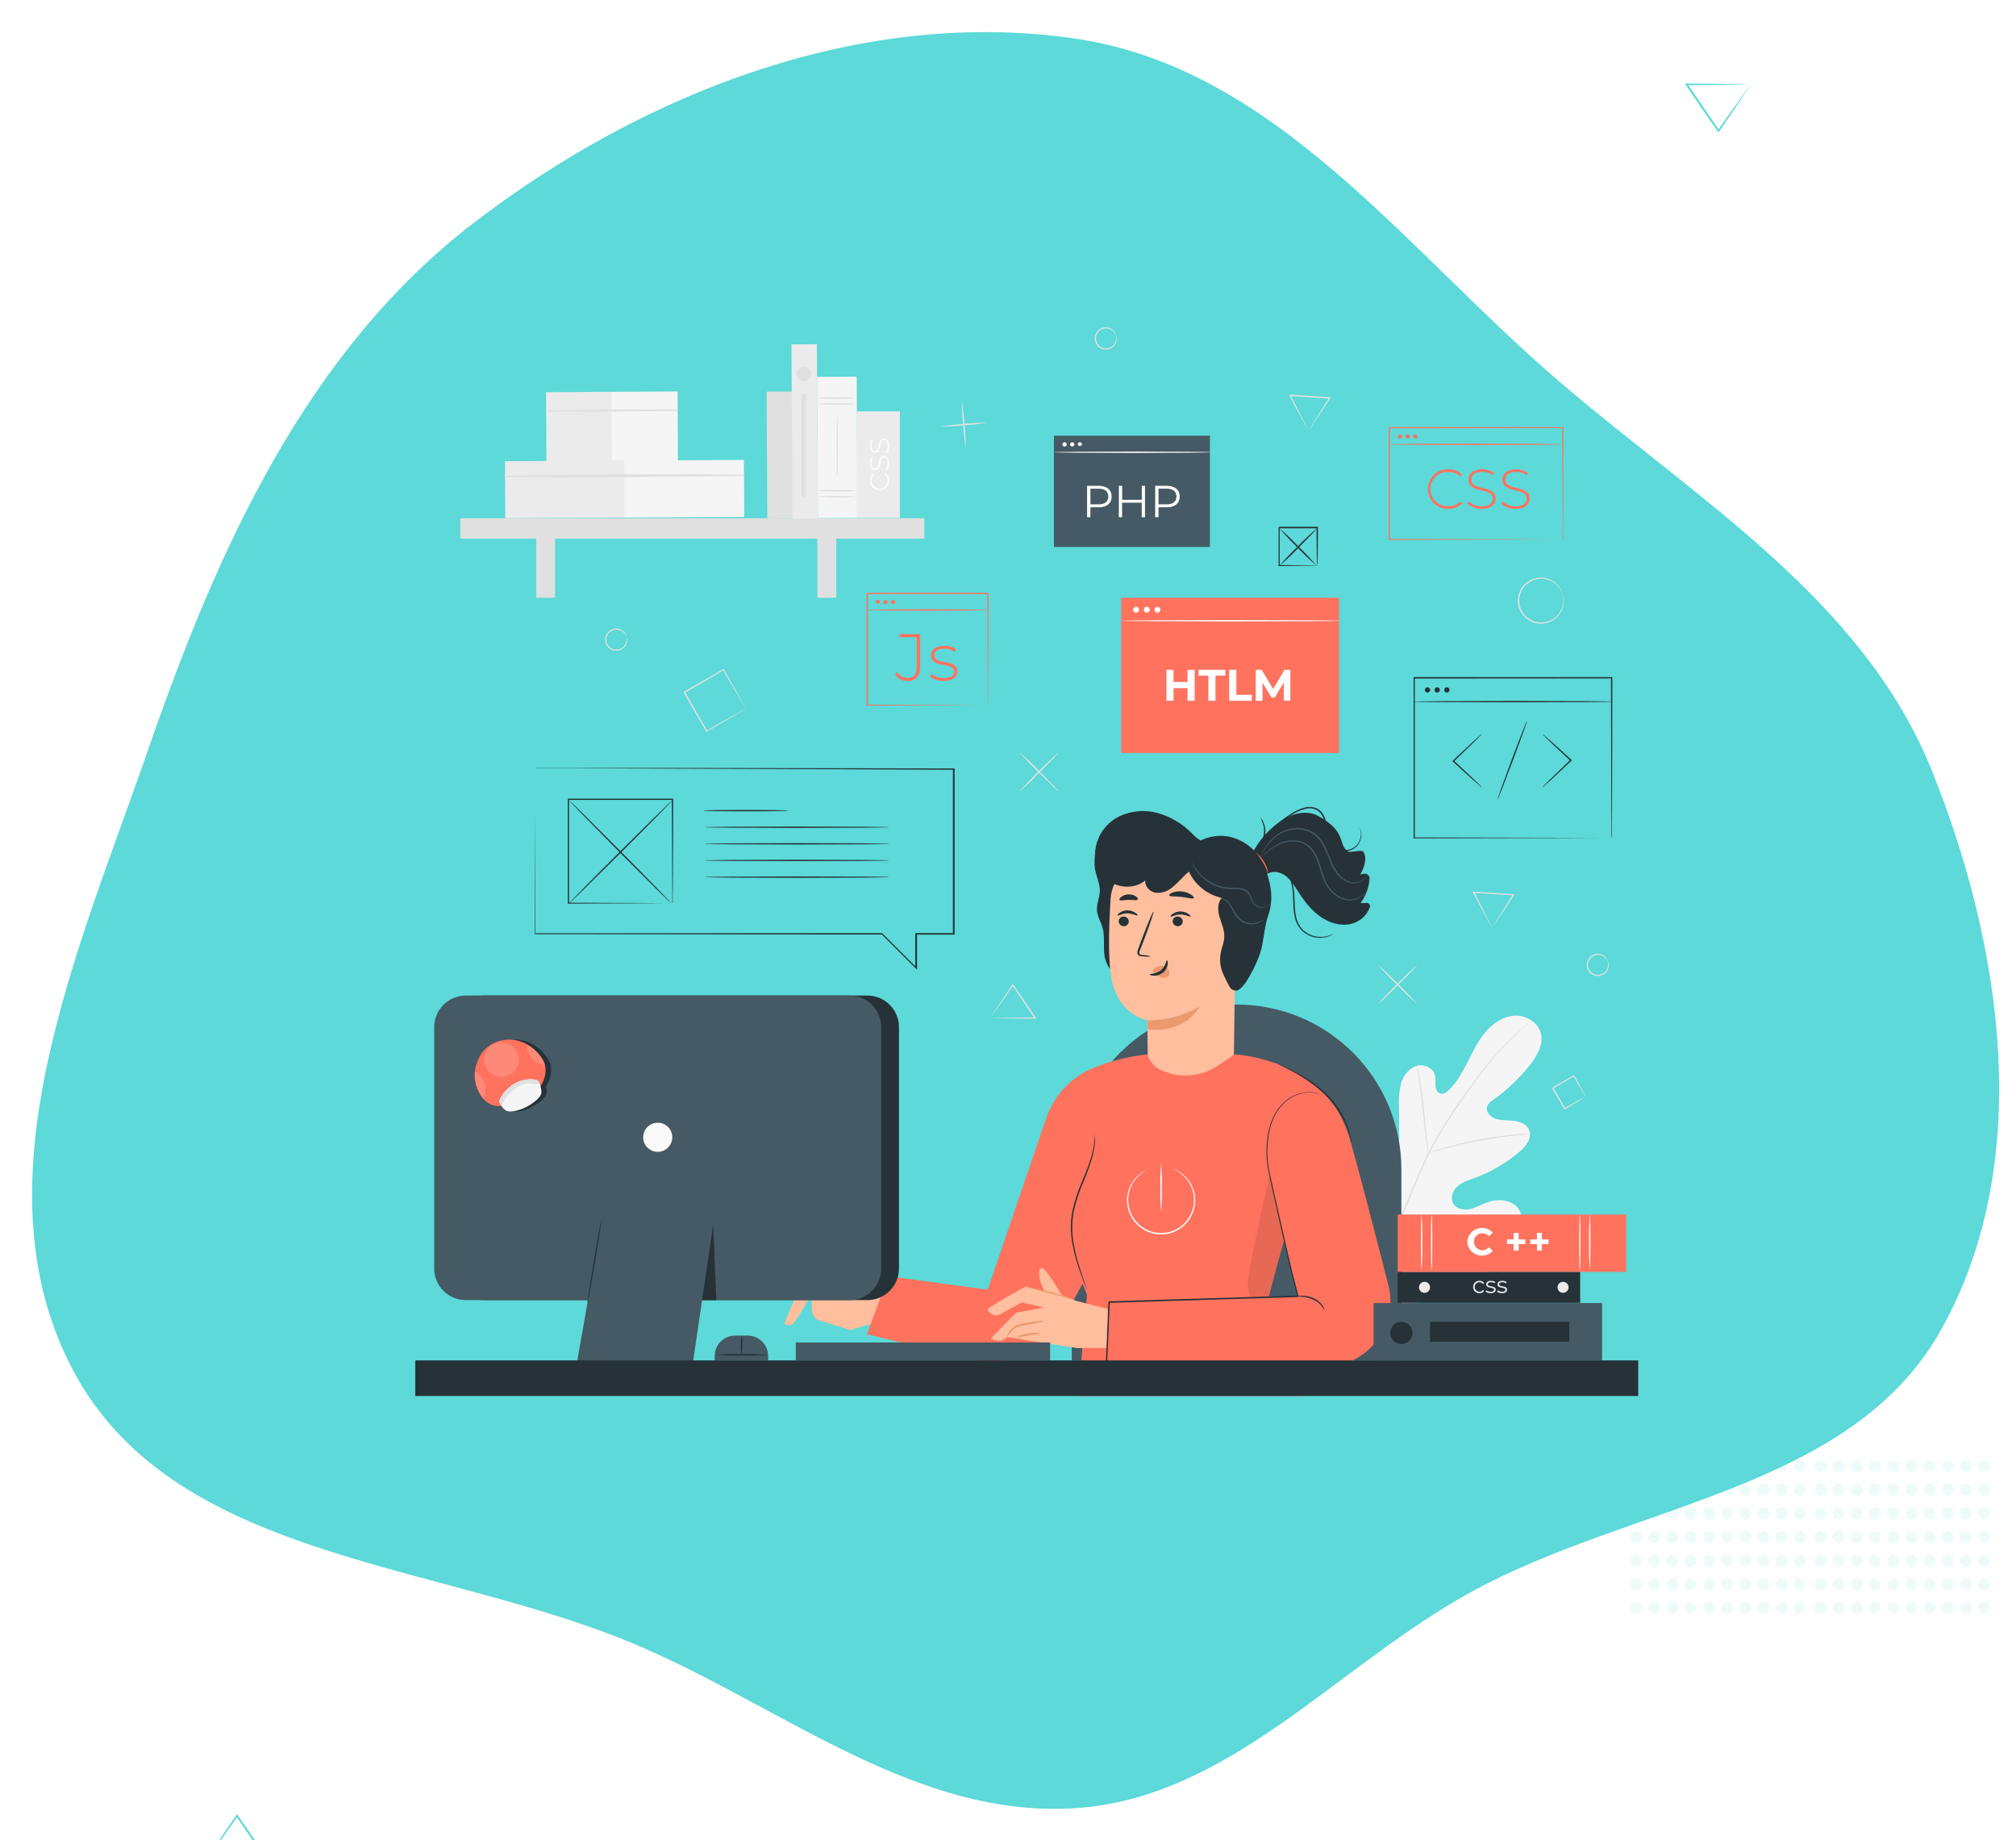 <svg width="700" height="639" viewBox="0 0 700 639" fill="none" xmlns="http://www.w3.org/2000/svg">
<rect width="700" height="639" fill="#E5E5E5"/>
<g clip-path="url(#clip0)">
<rect width="1440" height="5362" transform="translate(-740 -147)" fill="white"/>
<g filter="url(#filter0_d)">
<path fill-rule="evenodd" clip-rule="evenodd" d="M368.293 8.271C438.04 18.555 483.011 81.804 536.59 127.623C585.101 169.108 641.936 203.381 665.71 262.616C690.436 324.218 701.262 398.991 668.733 456.854C637.419 512.557 561.293 516.978 505.35 547.87C458.633 573.668 421.546 619.263 368.293 622.76C313.449 626.361 267.923 588.645 217.501 566.771C149.119 537.105 56.795 537.448 20.974 472.084C-14.972 406.494 21.978 325.356 46.469 254.686C70.507 185.322 101.318 116.672 159.608 72.04C218.807 26.713 294.528 -2.605 368.293 8.271Z" fill="#5CD9D8"/>
</g>
<path d="M475.832 450.735C461.619 440.799 458.392 422.401 458.959 405.802C459.051 403.06 458.749 400.117 460.065 397.695C461.381 395.273 464.452 393.61 466.929 394.77C468.977 395.739 469.872 398.125 471.024 400.108C472.562 402.74 474.811 404.885 477.513 406.296C479.277 407.21 481.453 407.777 483.189 406.817C485.575 405.501 485.858 402.201 485.84 399.45C485.84 394.319 485.809 389.192 485.749 384.067C485.584 381.317 485.862 378.559 486.571 375.896C487.43 373.291 489.313 370.86 491.936 370.129C494.559 369.398 497.795 370.906 498.334 373.602C498.435 374.739 498.463 375.88 498.417 377.02C498.49 378.163 499.02 379.433 500.107 379.762C501.195 380.092 502.301 379.305 503.124 378.501C505.966 375.759 507.895 372.103 509.695 368.584C511.496 365.065 513.242 361.391 515.819 358.357C518.397 355.322 521.961 352.927 525.873 352.708C529.785 352.489 534.008 354.911 535.013 358.777C536.019 362.643 533.752 366.592 531.284 369.745C527.63 374.403 523.32 378.507 518.488 381.929C517.55 382.452 516.802 383.258 516.349 384.232C515.755 386.06 517.492 387.888 519.301 388.491C521.358 389.168 523.579 388.957 525.699 389.213C527.82 389.469 530.169 390.411 530.973 392.44C532.107 395.246 529.748 398.198 527.436 400.126C522.811 403.991 517.555 407.031 511.898 409.111C509.878 409.851 507.748 410.5 506.112 411.926C504.476 413.352 503.498 415.82 504.486 417.757C505.473 419.695 507.995 420.317 510.116 419.924C512.236 419.531 514.137 418.379 516.157 417.611C519.932 416.185 524.822 416.45 527.235 419.713C527.974 420.839 528.441 422.121 528.599 423.458C528.758 424.795 528.604 426.151 528.149 427.418C527.227 429.937 525.809 432.246 523.981 434.209C517.989 441.406 510.196 446.884 501.396 450.086C492.622 453.129 484.496 453.952 475.804 450.762" fill="#F5F5F5"/>
<path d="M475.621 463.019C476.389 455.334 477.892 447.74 480.109 440.342C482.865 431.328 486.133 422.478 489.898 413.836L492.823 407.009C493.783 404.77 494.742 402.558 495.812 400.437C497.871 396.393 500.154 392.466 502.648 388.674C505.007 385.018 507.374 381.654 509.613 378.519C511.852 375.384 514.009 372.505 516.084 369.964C519.327 365.933 522.888 362.167 526.732 358.704C528.085 357.47 529.173 356.556 529.913 355.962L530.763 355.276C530.853 355.19 530.955 355.116 531.065 355.057C530.983 355.15 530.895 355.235 530.8 355.313L529.986 356.044C529.264 356.684 528.158 357.616 526.86 358.868C523.082 362.382 519.571 366.174 516.358 370.211C514.311 372.761 512.181 375.64 509.96 378.785C507.739 381.929 505.39 385.301 503.051 388.948C500.575 392.74 498.308 396.664 496.26 400.702C495.199 402.804 494.258 405.007 493.289 407.256L490.373 414.074C486.612 422.719 483.338 431.569 480.566 440.58C478.34 447.946 476.809 455.504 475.996 463.156" fill="#E0E0E0"/>
<path d="M495.958 400.391C495.823 400.013 495.731 399.62 495.684 399.222C495.537 398.463 495.373 397.394 495.172 395.986C494.788 393.244 494.377 389.442 493.947 385.256C493.518 381.07 493.033 377.276 492.622 374.553C492.412 373.182 492.229 372.085 492.092 371.326C491.998 370.934 491.946 370.532 491.936 370.129C492.095 370.498 492.212 370.885 492.284 371.281C492.476 372.03 492.713 373.109 492.969 374.489C493.49 377.231 494.011 380.996 494.45 385.201C494.889 389.405 495.245 393.079 495.528 395.94C495.665 397.229 495.784 398.317 495.885 399.194C495.944 399.59 495.968 399.991 495.958 400.391Z" fill="#E0E0E0"/>
<path d="M531.321 393.783C530.858 393.883 530.386 393.941 529.913 393.957C528.999 394.03 527.692 394.14 526.074 394.332C522.83 394.679 518.378 395.319 513.488 396.242C508.599 397.165 504.211 398.198 501.058 399.039C499.486 399.441 498.215 399.807 497.338 400.053C496.891 400.215 496.429 400.328 495.958 400.391C496.38 400.176 496.82 399.998 497.274 399.861C498.188 399.56 499.395 399.139 500.93 398.691C504.065 397.777 508.452 396.671 513.36 395.739C517.541 394.935 521.76 394.346 526.001 393.975C527.628 393.829 528.953 393.774 529.867 393.756C530.351 393.715 530.838 393.724 531.321 393.783Z" fill="#E0E0E0"/>
<path d="M480.548 439.693C480.548 439.693 480.447 439.556 480.31 439.264L479.698 437.984C479.177 436.869 478.473 435.242 477.614 433.213C475.914 429.164 473.729 423.488 471.408 417.2C469.086 410.912 466.957 405.227 465.339 401.141L463.438 396.315C463.228 395.785 463.054 395.355 462.917 394.999C462.846 394.848 462.797 394.688 462.771 394.524C462.871 394.654 462.951 394.799 463.008 394.953L463.621 396.233C464.132 397.348 464.845 398.975 465.695 401.004C467.405 405.062 469.589 410.729 471.911 417.017C474.232 423.305 476.353 429 477.98 433.076L479.908 437.902C480.118 438.432 480.283 438.871 480.429 439.227C480.488 439.377 480.528 439.534 480.548 439.693Z" fill="#E0E0E0"/>
<path d="M527.546 424.548C527.4 424.635 527.243 424.699 527.08 424.74L525.718 425.197L520.682 426.833C516.431 428.204 510.582 430.179 504.129 432.363C497.676 434.548 491.799 436.467 487.522 437.765C485.374 438.405 483.646 438.917 482.44 439.236L481.041 439.602C480.883 439.659 480.716 439.69 480.548 439.693C480.694 439.609 480.851 439.545 481.014 439.502L482.376 439.045L487.412 437.418C491.662 436.037 497.466 434.063 503.965 431.879C510.463 429.694 516.294 427.775 520.572 426.486C522.72 425.837 524.456 425.335 525.663 425.005L527.052 424.64C527.212 424.588 527.378 424.558 527.546 424.548Z" fill="#E0E0E0"/>
<path d="M550.633 380.868C550.496 380.7 550.373 380.519 550.268 380.329L549.354 378.858C548.586 377.596 547.526 375.823 546.246 373.694L546.529 373.767L539.3 377.998C539.3 378.062 539.464 377.377 539.382 377.669V377.733L539.455 377.852L539.592 378.108L539.885 378.602L540.442 379.571L541.521 381.453L543.486 384.899L543.203 384.826C545.36 383.61 547.178 382.605 548.476 381.901L550.003 381.088C550.187 380.973 550.383 380.878 550.588 380.804C550.44 380.921 550.284 381.028 550.121 381.124L548.687 382.038C547.443 382.806 545.625 383.912 543.413 385.21L543.23 385.31L543.129 385.137C542.508 384.077 541.832 382.925 541.128 381.709L540.031 379.836L539.473 378.867L539.181 378.373L539.044 378.117L538.971 377.998V377.934C538.898 378.227 539.08 377.541 539.062 377.615L546.374 373.438L546.548 373.337L546.648 373.511C547.919 375.741 548.942 377.615 549.637 378.894C549.957 379.488 550.222 379.973 550.432 380.384C550.517 380.537 550.585 380.7 550.633 380.868Z" fill="#E0E0E0"/>
<path d="M275.023 135.951L266.185 135.999L266.423 179.98L275.261 179.932L275.023 135.951Z" fill="#E0E0E0"/>
<path d="M212.498 136.061L189.602 136.185L189.734 160.47L212.629 160.346L212.498 136.061Z" fill="#EBEBEB"/>
<path d="M235.274 135.938L212.378 136.062L212.51 160.347L235.405 160.223L235.274 135.938Z" fill="#F5F5F5"/>
<path d="M189.64 142.899C204.849 143.027 220.104 142.899 235.34 142.689C235.396 142.678 235.447 142.648 235.483 142.604C235.52 142.56 235.539 142.504 235.539 142.447C235.539 142.39 235.52 142.334 235.483 142.29C235.447 142.246 235.396 142.216 235.34 142.205C220.131 142.122 204.876 142.205 189.64 142.479C189.584 142.479 189.531 142.501 189.491 142.541C189.452 142.58 189.43 142.633 189.43 142.689C189.43 142.745 189.452 142.798 189.491 142.838C189.531 142.877 189.584 142.899 189.64 142.899Z" fill="#E0E0E0"/>
<path d="M216.923 159.938L175.337 160.163L175.444 179.951L217.03 179.726L216.923 159.938Z" fill="#EBEBEB"/>
<path d="M258.316 159.714L216.73 159.939L216.837 179.727L258.423 179.502L258.316 159.714Z" fill="#F5F5F5"/>
<path d="M175.354 165.658C202.984 165.969 230.715 165.658 258.336 165.247C258.392 165.236 258.443 165.206 258.479 165.161C258.516 165.117 258.536 165.062 258.536 165.004C258.536 164.947 258.516 164.892 258.479 164.848C258.443 164.803 258.392 164.773 258.336 164.762C230.706 164.616 202.975 164.634 175.354 165.238C175.298 165.238 175.245 165.26 175.205 165.299C175.166 165.339 175.144 165.392 175.144 165.448C175.144 165.504 175.166 165.557 175.205 165.596C175.245 165.636 175.298 165.658 175.354 165.658Z" fill="#E0E0E0"/>
<path d="M320.936 179.962H159.807V187.055H320.936V179.962Z" fill="#E0E0E0"/>
<path d="M192.729 183.371H186.185V207.565H192.729V183.371Z" fill="#E0E0E0"/>
<path d="M290.372 183.371H283.828V207.565H290.372V183.371Z" fill="#E0E0E0"/>
<path d="M283.654 119.544L274.815 119.592L275.143 180.089L283.981 180.041L283.654 119.544Z" fill="#EBEBEB"/>
<path d="M297.461 130.812L283.724 130.886L283.989 179.913L297.726 179.838L297.461 130.812Z" fill="#F5F5F5"/>
<path d="M297.364 140.258C295.084 140.499 292.791 140.578 290.5 140.496C288.206 140.578 285.909 140.499 283.627 140.258C285.91 140.023 288.206 139.943 290.5 140.02C292.791 139.943 295.084 140.023 297.364 140.258Z" fill="#E0E0E0"/>
<path d="M297.364 138.238C295.084 138.473 292.791 138.553 290.5 138.476C288.206 138.552 285.91 138.473 283.627 138.238C285.909 137.997 288.206 137.918 290.5 138C292.791 137.918 295.084 137.997 297.364 138.238Z" fill="#E0E0E0"/>
<path d="M297.364 172.458C295.085 172.705 292.791 172.787 290.5 172.705C288.206 172.787 285.909 172.705 283.627 172.458C285.91 172.223 288.206 172.144 290.5 172.221C292.791 172.144 295.084 172.223 297.364 172.458Z" fill="#E0E0E0"/>
<path d="M297.364 170.402C295.084 170.642 292.791 170.722 290.5 170.639C288.206 170.722 285.909 170.642 283.627 170.402C285.91 170.167 288.206 170.087 290.5 170.164C292.791 170.087 295.084 170.166 297.364 170.402Z" fill="#E0E0E0"/>
<path d="M290.692 165.914C290.564 165.914 290.454 160.96 290.454 154.864C290.454 148.767 290.564 143.813 290.692 143.813C290.82 143.813 290.929 148.758 290.929 154.864C290.929 160.969 290.847 165.914 290.692 165.914Z" fill="#E0E0E0"/>
<path d="M312.463 142.854H297.51V179.862H312.463V142.854Z" fill="#EBEBEB"/>
<path d="M305.416 170.228C304.973 170.246 304.531 170.172 304.117 170.011C303.704 169.85 303.328 169.605 303.014 169.291C302.7 168.978 302.454 168.603 302.292 168.19C302.129 167.777 302.054 167.335 302.071 166.892C302.048 166.408 302.146 165.927 302.357 165.491C302.567 165.055 302.884 164.679 303.278 164.397L303.625 164.863C303.308 165.096 303.053 165.402 302.881 165.755C302.709 166.109 302.625 166.499 302.638 166.892C302.638 167.628 302.93 168.333 303.45 168.853C303.97 169.374 304.676 169.666 305.412 169.666C306.147 169.666 306.853 169.374 307.373 168.853C307.893 168.333 308.186 167.628 308.186 166.892C308.201 166.499 308.118 166.108 307.946 165.754C307.774 165.4 307.517 165.094 307.199 164.863L307.546 164.397C307.938 164.68 308.253 165.057 308.463 165.492C308.674 165.928 308.773 166.409 308.752 166.892C308.769 167.334 308.694 167.776 308.532 168.188C308.371 168.6 308.126 168.975 307.812 169.288C307.499 169.601 307.125 169.846 306.712 170.008C306.3 170.17 305.859 170.245 305.416 170.228Z" fill="#FAFAFA"/>
<path d="M307.912 163.519L307.4 163.227C307.923 162.549 308.203 161.715 308.195 160.859C308.195 159.47 307.71 158.913 306.961 158.913C305.051 158.913 306.458 163.282 303.872 163.282C302.875 163.282 302.044 162.45 302.044 160.777C302.032 159.981 302.254 159.199 302.683 158.529L303.195 158.812C302.794 159.394 302.586 160.088 302.601 160.796C302.601 162.084 303.131 162.624 303.835 162.624C305.809 162.624 304.411 158.255 306.924 158.255C307.994 158.255 308.752 159.169 308.752 160.85C308.787 161.81 308.49 162.753 307.912 163.519Z" fill="#FAFAFA"/>
<path d="M307.912 157.496L307.4 157.203C307.924 156.523 308.204 155.686 308.195 154.827C308.195 153.447 307.71 152.889 306.961 152.889C305.051 152.889 306.458 157.249 303.872 157.249C302.875 157.249 302.044 156.417 302.044 154.754C302.033 153.955 302.255 153.171 302.683 152.496L303.195 152.789C302.792 153.37 302.584 154.065 302.601 154.772C302.601 156.052 303.131 156.6 303.835 156.6C305.809 156.6 304.411 152.24 306.924 152.24C307.994 152.24 308.752 153.154 308.752 154.836C308.785 155.793 308.488 156.732 307.912 157.496Z" fill="#FAFAFA"/>
<path d="M279.093 132.425C280.496 132.425 281.634 131.287 281.634 129.884C281.634 128.481 280.496 127.343 279.093 127.343C277.69 127.343 276.552 128.481 276.552 129.884C276.552 131.287 277.69 132.425 279.093 132.425Z" fill="#E0E0E0"/>
<path d="M279.879 136.867H278.307V172.851H279.879V136.867Z" fill="#E0E0E0"/>
<path d="M478.5 348.668C480.591 346.231 482.806 343.903 485.136 341.694C487.348 339.367 489.676 337.152 492.11 335.059C492.201 335.15 489.231 338.276 485.465 342.033C481.699 345.789 478.592 348.76 478.5 348.668Z" fill="#E0E0E0"/>
<path d="M492.11 348.668C489.676 346.575 487.348 344.36 485.136 342.033C482.806 339.824 480.591 337.496 478.5 335.059C478.592 334.967 481.709 337.938 485.474 341.694C489.24 345.451 492.201 348.577 492.11 348.668Z" fill="#E0E0E0"/>
<path d="M354.014 274.854C356.107 272.419 358.322 270.091 360.649 267.88C362.858 265.549 365.186 263.335 367.623 261.244C367.715 261.336 364.744 264.452 360.988 268.218C357.231 271.984 354.105 274.945 354.014 274.854Z" fill="#E0E0E0"/>
<path d="M367.623 274.854C367.532 274.945 364.406 271.974 360.649 268.218C358.322 266.006 356.107 263.679 354.014 261.244C356.448 263.337 358.776 265.552 360.988 267.88C364.726 271.682 367.715 274.762 367.623 274.854Z" fill="#E0E0E0"/>
<path d="M335.35 155.732C334.89 153.009 334.584 150.263 334.436 147.506C334.117 144.775 333.956 142.029 333.951 139.28C334.43 142.001 334.75 144.748 334.911 147.506C335.217 150.237 335.364 152.984 335.35 155.732Z" fill="#E0E0E0"/>
<path d="M342.881 146.766C340.159 147.227 337.412 147.532 334.655 147.68C331.924 147.992 329.178 148.154 326.429 148.164C329.15 147.68 331.896 147.36 334.655 147.204C337.386 146.898 340.133 146.752 342.881 146.766Z" fill="#E0E0E0"/>
<path d="M259.04 246.09C258.973 246.011 258.915 245.925 258.866 245.834L258.418 245.103L256.764 242.361L251.033 232.654L251.317 232.727L237.789 240.606C237.789 240.679 237.954 239.994 237.872 240.286V240.341L237.945 240.46L238.073 240.688L238.347 241.154L238.877 242.068C239.224 242.678 239.572 243.287 239.919 243.896L241.93 247.406L245.586 253.804L245.303 253.722L255.119 248.174L257.925 246.62L258.674 246.218L258.958 246.081C258.665 246.294 258.36 246.489 258.044 246.666L255.302 248.284L245.476 254.078L245.293 254.188L245.193 254.005L241.482 247.607L239.453 244.107C239.106 243.497 238.758 242.888 238.411 242.279L237.872 241.365L237.607 240.898L237.479 240.67L237.406 240.551V240.496C237.332 240.78 237.515 240.094 237.497 240.167L251.116 232.38L251.289 232.279L251.39 232.453L257.011 242.434L258.537 245.176C258.72 245.472 258.887 245.777 259.04 246.09Z" fill="#E0E0E0"/>
<path d="M558.402 334.136C558.402 334.136 558.284 333.825 557.991 333.34C557.563 332.649 556.922 332.116 556.163 331.823C555.622 331.612 555.037 331.537 554.46 331.606C553.882 331.674 553.331 331.884 552.854 332.216C552.449 332.503 552.11 332.874 551.861 333.304C551.611 333.733 551.456 334.211 551.407 334.705C551.358 335.199 551.415 335.698 551.575 336.168C551.735 336.639 551.994 337.069 552.334 337.431C552.675 337.792 553.089 338.077 553.549 338.265C554.008 338.453 554.503 338.54 554.999 338.52C555.496 338.501 555.982 338.375 556.426 338.152C556.869 337.928 557.26 337.612 557.571 337.225C558.078 336.604 558.367 335.833 558.393 335.031C558.393 334.456 558.329 334.117 558.393 334.117C558.549 334.396 558.621 334.713 558.603 335.031C558.647 335.892 558.384 336.74 557.863 337.426C557.473 337.943 556.958 338.352 556.367 338.616C555.775 338.88 555.127 338.989 554.481 338.934C553.684 338.861 552.928 338.544 552.318 338.025C551.707 337.507 551.272 336.812 551.072 336.036C550.872 335.261 550.917 334.442 551.2 333.693C551.483 332.944 551.99 332.3 552.653 331.851C553.186 331.493 553.8 331.275 554.438 331.216C555.077 331.157 555.72 331.259 556.309 331.512C557.105 331.856 557.753 332.472 558.137 333.249C558.307 333.514 558.399 333.821 558.402 334.136Z" fill="#E0E0E0"/>
<path d="M387.576 116.594C387.53 116.594 387.448 116.284 387.155 115.799C386.732 115.104 386.089 114.57 385.327 114.282C384.786 114.072 384.201 113.997 383.624 114.066C383.047 114.134 382.496 114.344 382.019 114.675C381.613 114.962 381.275 115.333 381.025 115.762C380.775 116.192 380.62 116.67 380.571 117.164C380.522 117.658 380.579 118.157 380.739 118.627C380.899 119.098 381.158 119.528 381.499 119.89C381.839 120.251 382.253 120.536 382.713 120.724C383.173 120.911 383.667 120.999 384.164 120.979C384.66 120.96 385.146 120.834 385.59 120.61C386.033 120.387 386.424 120.071 386.735 119.684C387.242 119.063 387.531 118.292 387.557 117.49C387.557 116.914 387.493 116.576 387.557 116.576C387.702 116.859 387.774 117.173 387.768 117.49C387.808 118.352 387.543 119.2 387.018 119.885C386.628 120.402 386.113 120.811 385.522 121.075C384.93 121.339 384.282 121.448 383.636 121.393C382.839 121.32 382.083 121.003 381.473 120.484C380.862 119.965 380.427 119.271 380.227 118.495C380.027 117.72 380.072 116.901 380.355 116.152C380.638 115.402 381.145 114.759 381.808 114.309C382.341 113.952 382.955 113.734 383.593 113.675C384.232 113.616 384.875 113.718 385.464 113.971C386.26 114.315 386.908 114.931 387.292 115.708C387.458 115.976 387.555 116.28 387.576 116.594Z" fill="#E0E0E0"/>
<path d="M217.572 221.202C217.572 221.202 217.444 220.891 217.151 220.407C216.728 219.711 216.085 219.178 215.323 218.889C214.782 218.678 214.197 218.603 213.62 218.672C213.043 218.74 212.491 218.95 212.015 219.282C211.434 219.687 210.991 220.26 210.746 220.924C210.501 221.588 210.465 222.311 210.643 222.996C210.822 223.681 211.205 224.295 211.743 224.755C212.281 225.216 212.946 225.5 213.651 225.571C214.23 225.627 214.814 225.54 215.351 225.317C215.888 225.094 216.362 224.741 216.731 224.291C217.233 223.667 217.521 222.898 217.553 222.097C217.553 221.531 217.48 221.183 217.553 221.183C217.698 221.466 217.77 221.78 217.764 222.097C217.809 222.961 217.547 223.813 217.023 224.501C216.634 225.01 216.122 225.413 215.536 225.672C214.95 225.93 214.307 226.037 213.669 225.982C212.871 225.912 212.114 225.597 211.502 225.079C210.891 224.561 210.455 223.867 210.255 223.091C210.054 222.315 210.099 221.496 210.383 220.747C210.667 219.998 211.177 219.355 211.841 218.908C212.373 218.55 212.987 218.332 213.625 218.271C214.263 218.21 214.907 218.31 215.497 218.56C216.289 218.909 216.936 219.523 217.325 220.297C217.48 220.574 217.564 220.885 217.572 221.202Z" fill="#E0E0E0"/>
<path d="M542.7 206.587C542.645 206.587 542.499 205.92 541.896 204.85C541.17 203.576 540.098 202.534 538.803 201.845C537.509 201.155 536.046 200.848 534.584 200.957C533.227 201.063 531.924 201.53 530.809 202.309C530.201 202.72 529.662 203.222 529.209 203.799C528.731 204.392 528.345 205.055 528.067 205.764C527.469 207.264 527.366 208.916 527.774 210.478C528.182 212.04 529.079 213.431 530.333 214.447C530.92 214.935 531.58 215.327 532.289 215.608C532.967 215.885 533.681 216.061 534.41 216.129C535.766 216.259 537.132 216.026 538.367 215.453C539.44 214.954 540.38 214.209 541.109 213.277C542.194 211.918 542.792 210.236 542.81 208.497C542.81 207.263 542.599 206.596 542.663 206.587C542.726 206.744 542.775 206.906 542.81 207.071C542.923 207.539 542.987 208.017 543.001 208.497C543.038 210.019 542.633 211.519 541.837 212.816C541.041 214.113 539.887 215.152 538.514 215.809C537.217 216.43 535.777 216.689 534.346 216.559C533.574 216.498 532.816 216.319 532.097 216.029C531.34 215.739 530.635 215.325 530.014 214.804C528.677 213.729 527.722 212.254 527.289 210.594C526.856 208.935 526.969 207.181 527.61 205.591C527.901 204.836 528.315 204.135 528.834 203.516C529.316 202.907 529.89 202.376 530.535 201.944C531.64 201.184 532.919 200.717 534.254 200.586C535.589 200.455 536.935 200.664 538.166 201.194C539.825 201.901 541.188 203.161 542.024 204.759C542.251 205.182 542.429 205.63 542.554 206.093C542.615 206.254 542.664 206.419 542.7 206.587Z" fill="#E0E0E0"/>
<path d="M518.077 322.29C517.903 322.019 517.744 321.738 517.601 321.449L516.24 318.936C515.079 316.77 513.397 313.653 511.496 309.988L511.313 309.631H511.715L518.488 310.052L525.517 310.518H525.901L525.69 310.838C523.478 314.247 521.55 317.135 520.206 319.137L518.643 321.458C518.473 321.728 518.287 321.988 518.086 322.235C518.086 322.235 518.278 321.888 518.634 321.321C518.991 320.755 519.548 319.877 520.142 318.881C521.422 316.806 523.204 313.927 525.325 310.6L525.498 310.947L518.47 310.509L511.688 310.061L511.907 309.732C513.735 313.306 515.234 316.395 516.331 318.625C516.861 319.694 517.291 320.572 517.62 321.248C517.949 321.925 518.077 322.272 518.077 322.29Z" fill="#E0E0E0"/>
<path d="M454.343 149.7C454.343 149.7 454.179 149.425 453.859 148.85L452.47 146.345C451.309 144.179 449.627 141.053 447.726 137.388L447.543 137.041H447.936L454.718 137.47L461.747 137.936H462.131L461.921 138.256C459.709 141.656 457.771 144.545 456.437 146.546L454.874 148.877C454.704 149.147 454.517 149.406 454.316 149.654C454.316 149.654 454.508 149.307 454.864 148.74L456.363 146.299C457.652 144.225 459.425 141.355 461.555 138.073L461.729 138.421L454.7 137.982L447.918 137.525L448.137 137.205C449.965 140.77 451.464 143.859 452.561 146.089C453.085 147.168 453.515 148.045 453.85 148.722C454.179 149.325 454.343 149.672 454.343 149.7Z" fill="#E0E0E0"/>
<path d="M343.795 353.558C343.947 353.273 344.118 352.998 344.307 352.736L345.879 350.359C347.223 348.312 349.169 345.35 351.509 341.923L351.692 341.649L351.875 341.923L356.235 348.321L359.626 353.384L359.872 353.741H359.443C354.873 353.741 350.879 353.659 348.118 353.613L344.901 353.549C344.161 353.549 343.768 353.549 343.795 353.549C343.823 353.549 344.252 353.549 345.029 353.503L348.319 353.448C351.116 353.403 354.973 353.33 359.443 353.321L359.251 353.677L355.842 348.623C354.306 346.347 352.844 344.162 351.509 342.161H351.875C349.581 345.469 347.588 348.266 346.144 350.286L344.444 352.662C344.042 353.238 343.813 353.549 343.795 353.558Z" fill="#E0E0E0"/>
<path d="M429.364 348.833C444.538 348.833 459.091 354.859 469.822 365.587C480.553 376.315 486.584 390.866 486.589 406.04V472.396H372.138V406.04C372.143 390.866 378.174 376.315 388.906 365.587C399.637 354.859 414.19 348.833 429.364 348.833Z" fill="#455A64"/>
<path d="M284.458 440.224L278.7 444.3L272.302 459.664C272.302 459.664 274.039 460.834 275.382 459.591C276.726 458.348 281.862 449.418 281.862 449.418V454.701C281.869 455.738 282.255 456.736 282.947 457.507C283.639 458.278 284.59 458.769 285.619 458.887L295.106 461.849L306.751 458.531L307.747 444.675L284.458 440.224Z" fill="#FFBE9D"/>
<path d="M387.914 338.066C385.062 337.243 383.664 333.98 383.408 331.028C383.152 328.076 383.636 325.023 382.832 322.171C382.256 320.142 381.05 318.278 380.894 316.176C380.73 313.909 381.808 311.724 381.881 309.458C381.964 306.286 380.053 303.343 380.053 300.171C379.99 295.784 380.776 288.536 385.163 288.783C389.55 289.03 396.579 296.716 396.021 301.067" fill="#263238"/>
<path d="M429.364 301.743L429.272 306.131L428.358 371.719C428.258 379.333 421.631 385.31 413.478 385.137C405.252 384.963 398.553 378.593 398.535 370.897C398.535 362.817 398.333 354.317 398.333 354.317C398.333 354.317 387.932 352.589 385.775 339.016C384.706 332.271 385.044 321.203 385.611 312.154C385.732 310.224 386.242 308.338 387.111 306.61C387.98 304.883 389.189 303.348 390.667 302.1C392.144 300.852 393.858 299.915 395.707 299.346C397.555 298.778 399.499 298.589 401.423 298.791L429.364 301.743Z" fill="#FFBE9D"/>
<path d="M388.426 319.859C388.423 320.314 388.597 320.751 388.91 321.081C389.224 321.41 389.653 321.604 390.107 321.623C390.332 321.646 390.558 321.622 390.774 321.555C390.989 321.487 391.188 321.376 391.359 321.229C391.53 321.082 391.669 320.902 391.768 320.699C391.867 320.497 391.924 320.276 391.935 320.051C391.939 319.823 391.898 319.597 391.814 319.386C391.73 319.174 391.605 318.981 391.446 318.818C391.287 318.655 391.097 318.525 390.888 318.435C390.679 318.346 390.454 318.298 390.226 318.296C390.005 318.277 389.782 318.303 389.571 318.372C389.359 318.441 389.164 318.552 388.996 318.697C388.828 318.843 388.691 319.021 388.593 319.22C388.495 319.42 388.438 319.637 388.426 319.859Z" fill="#263238"/>
<path d="M388.051 317.912C388.261 318.141 389.587 317.163 391.46 317.172C393.334 317.181 394.705 318.086 394.906 317.885C395.107 317.684 394.787 317.373 394.184 316.971C393.377 316.416 392.421 316.119 391.442 316.121C390.453 316.121 389.491 316.441 388.7 317.035C388.142 317.382 387.941 317.812 388.051 317.912Z" fill="#263238"/>
<path d="M407.181 319.859C407.174 320.313 407.345 320.753 407.657 321.082C407.97 321.412 408.399 321.606 408.854 321.623C409.078 321.643 409.303 321.618 409.517 321.549C409.731 321.48 409.929 321.369 410.1 321.223C410.27 321.076 410.409 320.897 410.509 320.696C410.609 320.495 410.668 320.275 410.682 320.051C410.687 319.597 410.513 319.158 410.199 318.83C409.885 318.502 409.454 318.31 409 318.296C408.777 318.273 408.551 318.296 408.337 318.364C408.123 318.431 407.925 318.541 407.755 318.687C407.585 318.833 407.446 319.013 407.348 319.214C407.249 319.416 407.192 319.635 407.181 319.859Z" fill="#263238"/>
<path d="M406.459 318.296C406.678 318.524 407.995 317.556 409.868 317.556C411.742 317.556 413.113 318.47 413.323 318.269C413.533 318.067 413.204 317.757 412.601 317.355C411.793 316.802 410.838 316.506 409.859 316.505C408.871 316.508 407.91 316.828 407.117 317.419C406.55 317.748 406.358 318.159 406.459 318.296Z" fill="#263238"/>
<path d="M399.668 332.152C398.678 331.851 397.657 331.667 396.624 331.604C396.14 331.558 395.71 331.458 395.61 331.138C395.572 330.644 395.683 330.15 395.93 329.721L397.346 326.065C399.312 320.883 400.728 316.614 400.518 316.541C400.308 316.468 398.553 320.599 396.588 325.791C396.112 327.07 395.674 328.286 395.226 329.447C394.942 330.012 394.855 330.655 394.979 331.275C395.049 331.442 395.157 331.592 395.293 331.712C395.429 331.832 395.59 331.92 395.765 331.969C396.03 332.044 396.303 332.084 396.579 332.088C397.601 332.243 398.64 332.264 399.668 332.152Z" fill="#263238"/>
<path d="M398.37 354.317C404.762 354.417 411.055 352.74 416.55 349.473C416.55 349.473 412.135 358.795 398.553 357.525L398.37 354.317Z" fill="#EB996E"/>
<path d="M400.454 336.667C400.811 336.22 401.276 335.87 401.805 335.651C402.334 335.432 402.91 335.351 403.479 335.415C403.893 335.452 404.295 335.573 404.661 335.769C405.027 335.965 405.349 336.234 405.609 336.558C405.859 336.869 406.008 337.251 406.034 337.65C406.06 338.049 405.963 338.446 405.755 338.788C405.456 339.125 405.063 339.365 404.626 339.475C404.189 339.586 403.729 339.563 403.306 339.409C402.421 339.096 401.608 338.612 400.911 337.984C400.698 337.833 400.515 337.644 400.372 337.426C400.303 337.323 400.266 337.202 400.266 337.079C400.266 336.955 400.303 336.834 400.372 336.731" fill="#EB996E"/>
<path d="M405.179 333.45C404.869 333.45 404.869 335.47 403.132 336.905C401.395 338.34 399.22 338.13 399.211 338.413C399.211 338.541 399.686 338.806 400.6 338.834C401.794 338.85 402.956 338.446 403.882 337.691C404.766 336.968 405.333 335.929 405.463 334.794C405.545 333.944 405.316 333.441 405.179 333.45Z" fill="#263238"/>
<path d="M405.975 310.92C406.166 311.432 408.031 311.194 410.234 311.459C412.437 311.724 414.21 312.318 414.493 311.861C414.63 311.642 414.319 311.167 413.579 310.673C412.623 310.069 411.541 309.691 410.417 309.567C409.292 309.443 408.154 309.578 407.09 309.96C406.304 310.28 405.901 310.682 405.975 310.92Z" fill="#263238"/>
<path d="M388.737 312.492C389.066 312.922 390.354 312.492 391.908 312.492C393.462 312.492 394.778 312.775 395.08 312.337C395.208 312.117 395.007 311.688 394.431 311.286C393.663 310.795 392.763 310.552 391.853 310.591C390.94 310.606 390.055 310.907 389.321 311.45C388.773 311.843 388.59 312.282 388.737 312.492Z" fill="#263238"/>
<path d="M434.363 297.576C437.188 289.907 448.942 278.382 457.981 283.5C467.88 289.13 464.379 293.042 467.953 295.638C468.803 296.25 472.825 294.916 473.382 295.812C474.854 298.179 473.601 301.241 472.349 303.727C472.662 303.682 472.968 303.602 473.263 303.489C473.519 303.389 473.795 303.354 474.068 303.387C474.34 303.42 474.6 303.521 474.824 303.679C475.048 303.838 475.229 304.05 475.351 304.296C475.472 304.542 475.531 304.814 475.521 305.089C475.351 308.129 474.286 311.052 472.459 313.488C473.079 313.633 473.722 313.654 474.351 313.552C474.551 313.52 474.757 313.541 474.947 313.612C475.137 313.683 475.305 313.802 475.435 313.958C475.565 314.114 475.652 314.301 475.688 314.5C475.724 314.7 475.707 314.906 475.64 315.097C475.083 316.557 474.167 317.853 472.977 318.866C471.787 319.879 470.361 320.575 468.83 320.892C465.056 321.669 461.071 320.298 457.99 317.985C454.91 315.673 452.589 312.501 450.505 309.238C449.289 307.365 448.092 305.39 446.282 304.074C444.472 302.758 441.867 302.246 440.012 303.489" fill="#263238"/>
<path d="M439.994 303.197C439.994 303.197 439.994 303.05 439.994 302.84C439.966 302.526 439.888 302.217 439.765 301.926C439.373 300.963 438.88 300.044 438.294 299.184C437.729 298.292 437.083 297.454 436.365 296.68C435.817 296.095 435.405 295.766 435.451 295.766C435.889 295.897 436.286 296.14 436.603 296.47C437.406 297.203 438.11 298.039 438.696 298.956C439.308 299.859 439.777 300.852 440.085 301.899C440.188 302.226 440.223 302.572 440.186 302.913C440.122 303.096 440.012 303.215 439.994 303.197Z" fill="#FF725E"/>
<path d="M462.944 324.237C462.944 324.237 462.844 324.338 462.615 324.484C462.288 324.705 461.939 324.892 461.573 325.041C460.219 325.591 458.746 325.786 457.296 325.608C455.115 325.364 453.1 324.33 451.629 322.701C450.788 321.715 450.165 320.563 449.801 319.32C449.426 318.006 449.203 316.653 449.134 315.289C448.96 312.547 449.07 309.869 448.576 307.547C448.363 306.451 447.984 305.394 447.452 304.412C446.969 303.576 446.323 302.845 445.551 302.264C444.453 301.372 443.071 300.905 441.657 300.948C441.143 301.012 440.636 301.119 440.14 301.268C440.248 301.184 440.368 301.116 440.496 301.067C440.861 300.912 441.246 300.808 441.639 300.756C443.115 300.645 444.581 301.084 445.752 301.99C446.577 302.586 447.271 303.345 447.79 304.22C448.362 305.229 448.772 306.321 449.006 307.456C449.536 309.842 449.435 312.52 449.609 315.262C449.677 316.591 449.892 317.909 450.249 319.192C450.584 320.372 451.16 321.47 451.94 322.418C453.117 323.717 454.649 324.642 456.347 325.077C458.045 325.513 459.834 325.44 461.491 324.868C462.451 324.52 462.917 324.191 462.944 324.237Z" fill="#263238"/>
<path d="M472.066 287.339C472.176 287.497 472.265 287.669 472.331 287.851C472.533 288.371 472.651 288.92 472.678 289.478C472.733 290.364 472.586 291.252 472.249 292.073C471.814 293.186 471.028 294.126 470.009 294.751C468.753 295.479 467.272 295.717 465.851 295.419C465.033 295.263 464.259 294.93 463.584 294.442C462.91 293.954 462.351 293.323 461.948 292.594C461.141 290.991 460.61 289.264 460.376 287.485C460.01 285.703 459.663 283.774 458.456 282.321C457.863 281.614 457.064 281.11 456.171 280.877C455.297 280.661 454.384 280.645 453.503 280.831C451.801 281.214 450.184 281.905 448.732 282.869C446.186 284.426 443.809 286.242 441.639 288.289C440.177 289.671 438.807 291.146 437.535 292.704L436.511 293.993C436.408 294.156 436.282 294.304 436.137 294.431C436.22 294.257 436.321 294.092 436.438 293.938C436.639 293.618 436.968 293.17 437.352 292.594C438.571 290.968 439.916 289.44 441.374 288.024C443.525 285.922 445.901 284.062 448.457 282.476C449.953 281.475 451.62 280.757 453.375 280.356C454.328 280.147 455.317 280.163 456.263 280.402C457.279 280.651 458.19 281.214 458.868 282.01C460.184 283.61 460.522 285.62 460.879 287.394C461.096 289.125 461.6 290.808 462.368 292.375C462.737 293.055 463.251 293.646 463.873 294.105C464.496 294.565 465.211 294.882 465.97 295.035C467.3 295.324 468.691 295.119 469.881 294.459C470.851 293.883 471.61 293.012 472.048 291.973C472.389 291.189 472.557 290.341 472.541 289.487C472.495 288.75 472.335 288.026 472.066 287.339Z" fill="#263238"/>
<path d="M437.736 284.112C438.186 284.526 438.528 285.044 438.732 285.621C439.338 286.989 439.526 288.506 439.272 289.981C439.018 291.456 438.334 292.823 437.307 293.91C436.921 294.387 436.425 294.764 435.862 295.007C435.817 294.943 436.374 294.532 437.06 293.691C437.959 292.6 438.557 291.294 438.796 289.901C439.035 288.508 438.906 287.076 438.422 285.748C438.056 284.725 437.663 284.149 437.736 284.112Z" fill="#263238"/>
<path d="M439.089 300.985C438.05 298.365 436.382 296.041 434.231 294.219C432.081 292.396 429.514 291.132 426.759 290.538C423.389 289.907 419.905 290.378 416.824 291.881C415.689 291.149 414.654 290.273 413.744 289.277C410.523 286.029 406.528 283.654 402.136 282.376C397.713 281.116 392.986 281.483 388.81 283.409C386.748 284.386 384.936 285.819 383.51 287.601C382.085 289.382 381.084 291.465 380.584 293.691C380.128 295.928 380.3 298.248 381.081 300.393C381.862 302.539 383.221 304.426 385.007 305.847C388.663 308.589 394.147 308.653 397.666 305.756C397.42 307.758 399.174 309.613 401.158 309.988C402.16 310.112 403.178 310.031 404.147 309.748C405.117 309.465 406.019 308.987 406.797 308.343C408.344 307.055 409.798 305.659 411.148 304.166C411.687 303.645 412.245 303.142 412.811 302.657C413.877 304.962 415.464 306.988 417.446 308.574C419.429 310.16 421.754 311.264 424.236 311.797C422.664 313.507 422.801 316.185 423.45 318.415C424.099 320.645 425.15 322.82 425.105 325.142C425.105 327.098 424.236 328.935 423.862 330.854C423.352 333.543 423.741 336.324 424.967 338.77C425.434 339.684 426.009 341.018 426.53 341.923C427.444 343.55 427.444 343.55 428.797 343.961C431.594 344.829 436.42 334.675 437.663 330.644C438.705 327.281 439.107 321.248 440.323 317.949C442.461 312.026 441.136 306.213 439.089 300.985Z" fill="#263238"/>
<path d="M440.972 313.726C440.922 313.835 440.857 313.936 440.78 314.028C440.567 314.295 440.306 314.521 440.012 314.695C439.461 315.017 438.839 315.198 438.201 315.222C437.563 315.246 436.929 315.112 436.356 314.832C435.966 314.64 435.619 314.373 435.332 314.046C435.041 313.691 434.801 313.297 434.619 312.876C434.293 311.971 433.876 311.102 433.376 310.28C433.052 309.883 432.653 309.554 432.201 309.313C431.749 309.071 431.254 308.922 430.744 308.873C429.603 308.748 428.455 308.7 427.307 308.726C426.129 308.702 424.957 308.54 423.816 308.242C422.76 307.946 421.737 307.541 420.763 307.036C419.119 306.175 417.648 305.019 416.422 303.626C415.588 302.698 414.892 301.654 414.356 300.528C414.206 300.232 414.075 299.926 413.963 299.614C413.911 299.504 413.878 299.387 413.862 299.267C414.618 300.76 415.561 302.152 416.668 303.407C417.9 304.733 419.354 305.835 420.964 306.661C421.916 307.135 422.911 307.517 423.935 307.803C425.041 308.084 426.175 308.237 427.316 308.26C428.486 308.232 429.656 308.287 430.817 308.425C431.383 308.486 431.932 308.659 432.431 308.933C432.93 309.208 433.369 309.579 433.724 310.024C434.24 310.89 434.66 311.809 434.976 312.766C435.139 313.159 435.354 313.528 435.616 313.863C435.872 314.161 436.182 314.409 436.53 314.594C437.062 314.866 437.651 315.007 438.248 315.007C438.845 315.007 439.434 314.866 439.966 314.594C440.336 314.348 440.674 314.056 440.972 313.726Z" fill="#455A64"/>
<path d="M438.86 319.21C438.86 319.21 438.696 319.457 438.284 319.768C437.703 320.205 437.046 320.534 436.347 320.736C435.299 321.053 434.187 321.091 433.12 320.846C431.803 320.548 430.608 319.856 429.693 318.863C428.873 317.838 428.179 316.718 427.627 315.527C427.177 314.589 426.557 313.743 425.799 313.031C425.297 312.557 424.689 312.209 424.026 312.017C423.767 311.98 423.511 311.928 423.258 311.861C423.523 311.797 423.798 311.797 424.063 311.861C424.786 311.982 425.462 312.298 426.019 312.775C426.836 313.488 427.509 314.351 428.002 315.316C428.552 316.466 429.233 317.549 430.031 318.543C430.88 319.468 431.984 320.123 433.203 320.426C434.199 320.674 435.241 320.674 436.237 320.426C437.165 320.149 438.049 319.739 438.86 319.21Z" fill="#455A64"/>
<path d="M474.881 303.288C474.873 303.466 474.83 303.64 474.753 303.8C474.57 304.287 474.29 304.731 473.93 305.107C473.36 305.706 472.65 306.155 471.865 306.414C470.827 306.779 469.702 306.824 468.638 306.542C466.235 305.957 463.977 303.8 462.597 300.948C461.217 298.097 460.348 294.706 458.237 291.808C457.222 290.411 455.835 289.328 454.234 288.682C452.732 288.105 451.121 287.871 449.518 287.997C446.785 288.234 444.211 289.38 442.206 291.251C440.825 292.498 439.653 293.957 438.732 295.574C438.074 296.716 437.818 297.402 437.754 297.402C437.784 297.223 437.843 297.05 437.928 296.89C438.12 296.419 438.336 295.958 438.577 295.51C439.447 293.834 440.597 292.32 441.977 291.031C444.026 289.059 446.685 287.844 449.518 287.586C451.191 287.44 452.876 287.678 454.444 288.28C456.13 288.945 457.59 290.081 458.648 291.552C460.842 294.559 461.61 298.023 463.026 300.765C464.443 303.507 466.5 305.637 468.757 306.249C469.761 306.536 470.827 306.517 471.819 306.195C472.526 305.997 473.176 305.633 473.715 305.134C474.254 304.635 474.666 304.015 474.918 303.325L474.881 303.288Z" fill="#455A64"/>
<path d="M474.534 309.704C474.534 309.704 474.433 309.851 474.205 310.097C473.853 310.446 473.477 310.77 473.08 311.066C472.451 311.536 471.763 311.92 471.033 312.209C470.058 312.605 469.002 312.765 467.953 312.675C466.605 312.458 465.314 311.972 464.156 311.247C462.999 310.522 462 309.571 461.217 308.452C460.285 307.147 459.563 305.703 459.078 304.175C458.53 302.621 458.1 300.976 457.515 299.349C456.991 297.764 456.19 296.284 455.148 294.98C454.167 293.789 452.842 292.93 451.355 292.521C448.781 291.892 446.066 292.237 443.732 293.49C442.152 294.329 440.687 295.367 439.372 296.579L438.284 297.567C438.167 297.694 438.035 297.808 437.891 297.905C437.981 297.756 438.092 297.62 438.22 297.503C438.44 297.247 438.778 296.89 439.244 296.442C440.526 295.16 441.985 294.067 443.576 293.198C445.978 291.854 448.797 291.463 451.473 292.101C453.051 292.522 454.459 293.423 455.504 294.678C456.584 296.023 457.417 297.548 457.963 299.184C458.557 300.839 458.987 302.484 459.517 304.028C459.987 305.51 460.677 306.912 461.564 308.187C463.063 310.363 465.364 311.856 467.962 312.337C468.962 312.443 469.973 312.315 470.914 311.962C471.631 311.697 472.313 311.344 472.943 310.911C474.022 310.198 474.506 309.677 474.534 309.704Z" fill="#455A64"/>
<path d="M375.886 445.735L377.43 449.592L374.387 484.772H452.031L448.567 474.252L458.219 474.745C473.108 475.495 485.273 462.196 482.376 447.572C482.284 447.133 482.193 446.658 482.074 446.256C477.257 427.437 470.704 402.137 468.428 394.67C464.653 382.322 456.254 376.454 456.254 376.454H456.126C444.509 366.976 428.706 366.135 428.706 366.135L422.884 370.047C420.013 371.97 416.698 373.127 413.254 373.411C409.811 373.694 406.352 373.093 403.205 371.664C402.056 371.141 401.032 370.376 400.204 369.422C399.376 368.468 398.763 367.347 398.407 366.135C391.57 366.852 384.88 368.596 378.564 371.308C374.974 372.97 371.762 375.347 369.123 378.294C366.484 381.241 364.475 384.695 363.218 388.446L342.936 447.855L308.405 443.185L301.02 463.348L336.008 471.683C342.281 473.553 349.006 473.212 355.057 470.716C361.109 468.22 366.119 463.722 369.25 457.973L375.886 445.772V445.735ZM440.469 450.524C440.469 450.524 443.787 437.802 445.807 430.956L450.706 450.15L440.469 450.524Z" fill="#FF725E"/>
<path d="M466.874 474.946H466.472H465.302H460.732L443.631 475.01L384.121 475.093H383.92V474.864C384.221 467.607 384.55 459.993 384.879 452.133V451.914H385.099L407.208 451.219L450.706 449.912L450.496 450.195C448.869 444.263 447.543 438.487 446.264 432.976C444.984 427.464 443.842 422.181 442.717 417.209C442.181 414.723 441.654 412.31 441.136 409.97C440.571 407.724 440.156 405.443 439.893 403.143C439.698 401.014 439.698 398.873 439.893 396.745C440.055 394.786 440.41 392.848 440.953 390.959C441.846 387.712 443.639 384.784 446.127 382.514C448.008 380.856 450.328 379.777 452.808 379.406C454.347 379.158 455.921 379.245 457.424 379.662C457.807 379.773 458.183 379.911 458.548 380.073C458.795 380.174 458.913 380.238 458.913 380.238C458.913 380.238 458.411 380.009 457.405 379.735C455.912 379.351 454.355 379.285 452.835 379.543C450.393 379.94 448.116 381.028 446.273 382.678C443.836 384.932 442.084 387.828 441.218 391.032C440.692 392.908 440.349 394.83 440.195 396.772C439.996 398.9 439.996 401.042 440.195 403.17C440.463 405.456 440.884 407.722 441.456 409.952C441.977 412.283 442.507 414.696 443.065 417.182C444.189 422.154 445.386 427.418 446.638 432.93C447.891 438.441 449.262 444.218 450.898 450.131L450.971 450.406H450.687L407.236 451.74L385.117 452.435L385.346 452.206C385.007 460.067 384.678 467.68 384.368 474.937L384.139 474.7L443.65 474.791L460.751 474.855H465.321H466.491C466.62 474.878 466.748 474.909 466.874 474.946Z" fill="#263238"/>
<path d="M380.191 394.021C380.231 394.207 380.246 394.397 380.236 394.588C380.236 394.962 380.236 395.502 380.236 396.224C380.109 398.228 379.756 400.212 379.185 402.137C378.321 404.976 377.309 407.768 376.151 410.5C374.714 413.818 373.594 417.264 372.805 420.792C372.162 424.344 372.143 427.982 372.751 431.541C373.241 434.452 373.944 437.323 374.853 440.132C375.621 442.536 376.306 444.465 376.781 445.799L377.312 447.334C377.387 447.51 377.439 447.694 377.467 447.883C377.364 447.723 377.281 447.551 377.22 447.371C377.065 446.978 376.855 446.457 376.608 445.863C376.078 444.547 375.346 442.637 374.533 440.233C373.57 437.419 372.83 434.534 372.321 431.605C371.672 427.999 371.672 424.306 372.321 420.701C373.107 417.145 374.237 413.673 375.694 410.336C376.973 407.246 378.098 404.459 378.81 402.046C379.406 400.148 379.808 398.194 380.008 396.214C380.154 394.807 380.145 394.021 380.191 394.021Z" fill="#263238"/>
<path d="M450.706 450.159C451.226 449.972 451.782 449.9 452.333 449.949C453.665 449.982 454.975 450.294 456.181 450.863C457.418 451.395 458.479 452.266 459.243 453.376C459.584 453.817 459.79 454.347 459.837 454.902C459.754 454.902 459.562 454.336 458.968 453.568C458.17 452.579 457.145 451.798 455.98 451.292C454.823 450.768 453.588 450.437 452.324 450.314C451.781 450.299 451.241 450.247 450.706 450.159Z" fill="#263238"/>
<path d="M443.869 369.571C444.368 369.714 444.854 369.898 445.322 370.12C445.788 370.312 446.355 370.54 447.004 370.833L449.17 371.893C449.975 372.286 450.825 372.807 451.748 373.291C452.671 373.776 453.576 374.425 454.599 375.065C456.73 376.511 458.733 378.138 460.586 379.927C463.967 383.196 466.55 387.199 468.136 391.626C468.414 392.385 468.646 393.161 468.83 393.948C468.995 394.642 469.15 395.227 469.214 395.776C469.317 396.285 469.384 396.802 469.415 397.32C469.243 396.83 469.115 396.325 469.031 395.812C468.949 395.319 468.766 394.743 468.574 394.057C468.382 393.372 468.127 392.622 467.825 391.782C466.163 387.455 463.581 383.541 460.257 380.311C458.425 378.54 456.45 376.923 454.353 375.476C453.375 374.836 452.442 374.205 451.547 373.648C450.651 373.09 449.81 372.615 449.015 372.204L446.885 371.089L445.249 370.303C444.772 370.093 444.311 369.848 443.869 369.571Z" fill="#263238"/>
<g opacity="0.3">
<path opacity="0.3" d="M440.844 407.868C440.844 407.868 433.129 441.933 433.248 445.269C433.27 447.022 433.537 448.764 434.043 450.442L440.441 450.497L440.496 449.866L445.889 430.59L440.844 407.868Z" fill="black"/>
</g>
<path d="M398.452 406.15C398.452 406.205 397.639 406.524 396.341 407.484C394.534 408.863 393.161 410.731 392.383 412.868C391.864 414.332 391.649 415.887 391.753 417.438C391.852 419.221 392.378 420.955 393.288 422.492C394.279 424.196 395.697 425.614 397.401 426.605C398.292 427.138 399.256 427.538 400.262 427.793C401.296 428.067 402.364 428.19 403.434 428.159C404.503 428.133 405.564 427.961 406.587 427.647C407.574 427.323 408.516 426.878 409.393 426.322C411.627 424.854 413.28 422.656 414.071 420.103C414.861 417.55 414.739 414.801 413.725 412.328C412.846 410.23 411.38 408.431 409.503 407.146C408.168 406.232 407.3 405.967 407.327 405.912C407.539 405.97 407.747 406.043 407.949 406.131C408.527 406.369 409.084 406.657 409.612 406.991C411.27 408.057 412.632 409.523 413.573 411.255C414.514 412.987 415.003 414.928 414.996 416.898C414.978 418.748 414.534 420.568 413.698 422.218C412.763 424.043 411.371 425.596 409.658 426.724C408.747 427.308 407.768 427.777 406.742 428.122C405.674 428.446 404.568 428.625 403.452 428.652C401.248 428.709 399.072 428.145 397.173 427.025C395.403 425.989 393.934 424.508 392.914 422.73C391.455 420.21 390.988 417.237 391.603 414.391C392.218 411.545 393.871 409.03 396.24 407.338C396.752 406.987 397.294 406.681 397.858 406.424C398.05 406.32 398.249 406.229 398.452 406.15Z" fill="white"/>
<path d="M403.159 404.066C403.395 406.856 403.474 409.657 403.397 412.456C403.474 415.255 403.395 418.057 403.159 420.847C402.919 418.057 402.839 415.255 402.922 412.456C402.839 409.657 402.919 406.856 403.159 404.066Z" fill="white"/>
<path d="M373.692 451.74L368.665 449.702C368.665 449.702 362.825 439.794 361.627 440.269C360.43 440.745 360.256 443.77 362.633 448.331L356.024 446.841C356.024 446.841 342.314 454.153 342.963 454.985C343.612 455.816 344.901 457.836 347.89 456.1C350.879 454.363 354.791 452.288 354.791 452.288L362.514 454.034L352.78 455.862L344.033 464.755C344.033 464.755 347.186 466.858 349.663 464.308L373.884 468.119H384.139L384.688 454.564L373.692 451.74Z" fill="#FFBE9D"/>
<path d="M349.663 464.244C349.773 464.298 350.175 463.567 350.988 462.58C351.465 462.016 352.026 461.529 352.652 461.136C353.445 460.71 354.309 460.434 355.202 460.322C359.159 459.628 362.349 458.897 362.313 458.696C362.276 458.494 359.041 458.887 355.065 459.61C354.076 459.732 353.126 460.066 352.277 460.588C351.607 461.044 351.028 461.62 350.568 462.288C350.104 462.851 349.792 463.525 349.663 464.244Z" fill="#EB996E"/>
<path d="M353.465 464.993C353.557 464.993 353.602 464.49 354.26 464.308C354.919 464.125 356.024 463.96 357.149 463.777C359.434 463.412 361.326 463.33 361.335 463.11C361.344 462.891 359.406 462.662 357.039 463.037C356.017 463.173 355.016 463.437 354.059 463.823C353.893 463.894 353.745 464.001 353.627 464.138C353.508 464.274 353.421 464.435 353.374 464.609C353.328 464.874 353.42 465.002 353.465 464.993Z" fill="#EB996E"/>
<path d="M373.025 451.448C372.202 451.278 371.392 451.049 370.603 450.762C369.122 450.305 367.066 449.729 364.771 449.153L358.894 447.673C358.07 447.507 357.265 447.259 356.491 446.932C357.33 446.998 358.162 447.139 358.977 447.353C360.494 447.664 362.633 448.111 364.89 448.696C366.86 449.178 368.803 449.761 370.712 450.442C371.52 450.686 372.296 451.024 373.025 451.448Z" fill="#EB996E"/>
<path d="M457.323 196.496C457.283 196.169 457.264 195.839 457.268 195.509C457.268 194.827 457.25 193.913 457.213 192.767C457.213 190.409 457.159 187.146 457.113 183.252L457.314 183.463H444.097C444.097 183.518 444.555 183.015 444.335 183.225V186.762C444.335 187.932 444.335 189.075 444.335 190.181C444.335 192.402 444.335 194.495 444.335 196.414L444.125 196.213L453.649 196.314L456.391 196.368C457.021 196.368 457.369 196.368 457.387 196.414C457.084 196.457 456.779 196.476 456.473 196.469H453.813L444.161 196.579H443.96V196.368C443.96 194.449 443.96 192.356 443.96 190.135C443.96 189.029 443.96 187.886 443.96 186.717V183.179C443.75 183.399 444.253 182.887 444.198 182.942H457.414H457.625V183.143C457.625 187.091 457.542 190.4 457.524 192.795C457.524 193.891 457.506 194.778 457.469 195.454C457.441 195.804 457.393 196.152 457.323 196.496Z" fill="#263238"/>
<path d="M457.323 183.417C457.414 183.508 454.535 186.525 450.925 190.153C448.781 192.399 446.523 194.535 444.161 196.551C446.178 194.198 448.313 191.95 450.559 189.815C452.699 187.564 454.957 185.428 457.323 183.417Z" fill="#263238"/>
<path d="M457.113 196.414C454.794 194.428 452.585 192.316 450.496 190.089C448.288 187.976 446.192 185.748 444.216 183.417C446.529 185.414 448.738 187.528 450.834 189.751C453.037 191.866 455.132 194.09 457.113 196.414Z" fill="#263238"/>
<path d="M535.58 273.409C535.779 273.112 536.015 272.842 536.284 272.605C536.841 272.057 537.527 271.362 538.331 270.558C540.077 268.839 542.517 266.49 545.222 263.913L545.286 263.858V264.205C542.544 261.674 540.104 259.37 538.349 257.689L536.293 255.678C536.021 255.449 535.782 255.184 535.58 254.892C535.879 255.079 536.158 255.296 536.412 255.541L538.578 257.442C540.406 259.06 542.883 261.326 545.615 263.84L545.798 264.014L545.615 264.187L545.552 264.251C542.81 266.82 540.369 269.132 538.569 270.786L536.412 272.733C536.161 272.989 535.882 273.216 535.58 273.409Z" fill="#263238"/>
<path d="M514.503 254.892C514.304 255.189 514.068 255.46 513.799 255.696L511.743 257.743C509.997 259.462 507.566 261.811 504.86 264.388L504.796 264.443V264.096C507.538 266.628 509.969 268.931 511.734 270.613L513.79 272.623C514.061 272.853 514.301 273.117 514.503 273.409C514.201 273.227 513.922 273.009 513.671 272.761C513.077 272.249 512.355 271.609 511.505 270.859C509.677 269.242 507.2 266.975 504.467 264.461L504.284 264.288L504.467 264.114L504.531 264.05C507.273 261.482 509.714 259.169 511.514 257.515L513.671 255.568C513.925 255.316 514.204 255.089 514.503 254.892Z" fill="#263238"/>
<path d="M519.914 277.769C519.795 277.769 522.007 271.527 524.849 263.94C527.692 256.354 530.114 250.23 530.242 250.276C530.37 250.322 528.149 256.519 525.297 264.105C522.446 271.691 520.033 277.815 519.914 277.769Z" fill="#263238"/>
<path d="M559.517 291.022C559.517 291.022 559.517 290.657 559.517 289.98C559.517 289.304 559.517 288.299 559.517 287.001C559.517 284.387 559.517 280.603 559.463 275.722C559.463 266.006 559.399 252.132 559.362 235.396L559.554 235.588L491.004 235.634L491.242 235.396C491.242 255.504 491.242 274.488 491.242 291.022L491.022 290.803L540.515 290.913L554.545 290.967H558.274H559.234H559.563H558.32H554.664L540.68 291.022L491.05 291.132H490.84V290.922C490.84 274.387 490.84 255.404 490.84 235.296V235.122H491.086H559.636H559.837V235.323C559.837 252.104 559.764 266.033 559.737 275.777C559.737 280.612 559.737 284.405 559.682 287.01C559.682 288.289 559.682 289.277 559.682 289.953C559.682 290.629 559.517 291.022 559.517 291.022Z" fill="#263238"/>
<path d="M560.057 243.65C560.057 243.778 544.583 243.887 525.507 243.887C506.432 243.887 490.949 243.778 490.949 243.65C490.949 243.522 506.414 243.412 525.507 243.412C544.601 243.412 560.057 243.513 560.057 243.65Z" fill="#263238"/>
<path d="M496.57 239.582C496.57 239.763 496.517 239.94 496.416 240.09C496.316 240.24 496.173 240.358 496.006 240.427C495.839 240.496 495.655 240.514 495.478 240.479C495.301 240.443 495.138 240.356 495.01 240.229C494.882 240.101 494.795 239.938 494.76 239.761C494.725 239.583 494.743 239.4 494.812 239.233C494.881 239.066 494.998 238.923 495.148 238.822C495.299 238.722 495.475 238.668 495.656 238.668C495.899 238.668 496.131 238.765 496.303 238.936C496.474 239.107 496.57 239.34 496.57 239.582Z" fill="#263238"/>
<path d="M499.934 239.582C499.934 239.763 499.88 239.94 499.78 240.09C499.679 240.24 499.537 240.358 499.37 240.427C499.203 240.496 499.019 240.514 498.841 240.479C498.664 240.443 498.501 240.356 498.373 240.229C498.246 240.101 498.159 239.938 498.123 239.761C498.088 239.583 498.106 239.4 498.175 239.233C498.245 239.066 498.362 238.923 498.512 238.822C498.662 238.722 498.839 238.668 499.02 238.668C499.262 238.668 499.495 238.765 499.666 238.936C499.837 239.107 499.934 239.34 499.934 239.582Z" fill="#263238"/>
<path d="M503.297 239.582C503.297 239.763 503.244 239.94 503.143 240.09C503.043 240.24 502.9 240.358 502.733 240.427C502.566 240.496 502.382 240.514 502.205 240.479C502.028 240.443 501.865 240.356 501.737 240.229C501.609 240.101 501.522 239.938 501.487 239.761C501.452 239.583 501.47 239.4 501.539 239.233C501.608 239.066 501.725 238.923 501.875 238.822C502.026 238.722 502.202 238.668 502.383 238.668C502.626 238.668 502.858 238.765 503.03 238.936C503.201 239.107 503.297 239.34 503.297 239.582Z" fill="#263238"/>
<path d="M420.105 151.317H365.951V189.925H420.105V151.317Z" fill="#455A64"/>
<path d="M420.535 157.048C420.535 157.176 408.305 157.286 393.233 157.286C378.162 157.286 365.932 157.176 365.932 157.048C365.932 156.92 378.152 156.81 393.233 156.81C408.314 156.81 420.535 156.911 420.535 157.048Z" fill="white"/>
<path d="M370.374 154.224C370.395 154.373 370.369 154.525 370.301 154.66C370.232 154.794 370.125 154.905 369.992 154.976C369.859 155.048 369.708 155.077 369.558 155.06C369.408 155.043 369.267 154.981 369.153 154.882C369.04 154.782 368.959 154.651 368.923 154.504C368.886 154.358 368.895 154.204 368.948 154.063C369.001 153.922 369.097 153.8 369.221 153.715C369.345 153.629 369.492 153.584 369.643 153.584C369.824 153.574 370.002 153.635 370.139 153.755C370.276 153.874 370.36 154.043 370.374 154.224Z" fill="white"/>
<path d="M373.034 154.224C373.054 154.373 373.029 154.525 372.961 154.66C372.892 154.794 372.784 154.905 372.652 154.976C372.519 155.048 372.367 155.077 372.218 155.06C372.068 155.043 371.927 154.981 371.813 154.882C371.7 154.782 371.619 154.651 371.582 154.504C371.546 154.358 371.555 154.204 371.608 154.063C371.661 153.922 371.756 153.8 371.88 153.715C372.005 153.629 372.152 153.584 372.303 153.584C372.484 153.574 372.662 153.635 372.799 153.755C372.936 153.874 373.02 154.043 373.034 154.224Z" fill="white"/>
<path d="M374.963 154.864C375.366 154.864 375.694 154.577 375.694 154.224C375.694 153.87 375.366 153.584 374.963 153.584C374.559 153.584 374.231 153.87 374.231 154.224C374.231 154.577 374.559 154.864 374.963 154.864Z" fill="white"/>
<path d="M385.985 172.44C385.985 174.761 384.304 176.16 381.534 176.16H378.609V179.596H377.458V168.711H381.534C384.304 168.711 385.985 170.109 385.985 172.44ZM384.834 172.44C384.834 170.703 383.682 169.698 381.507 169.698H378.609V175.136H381.507C383.682 175.145 384.834 174.149 384.834 172.44Z" fill="white"/>
<path d="M397.566 168.711V179.596H396.432V174.569H389.614V179.596H388.49V168.711H389.641V173.564H396.46V168.711H397.566Z" fill="white"/>
<path d="M409.621 172.44C409.621 174.761 407.949 176.16 405.179 176.16H402.255V179.596H401.103V168.711H405.179C407.949 168.711 409.621 170.109 409.621 172.44ZM408.479 172.44C408.479 170.703 407.327 169.698 405.152 169.698H402.255V175.136H405.152C407.327 175.145 408.479 174.149 408.479 172.44Z" fill="white"/>
<path d="M310.8 234.208L311.513 233.422C311.887 234.039 312.412 234.55 313.039 234.907C313.666 235.264 314.374 235.454 315.096 235.46C317.243 235.46 318.304 234.235 318.304 231.649V221.284H312.344V220.224H319.483V231.621C319.483 234.875 317.975 236.493 315.096 236.493C314.245 236.504 313.406 236.301 312.655 235.901C311.904 235.502 311.266 234.92 310.8 234.208Z" fill="#FF725E"/>
<path d="M322.865 234.921L323.395 234.007C324.635 234.963 326.161 235.475 327.727 235.46C330.268 235.46 331.282 234.546 331.282 233.203C331.282 229.693 323.303 232.289 323.303 227.545C323.303 225.717 324.821 224.245 327.873 224.245C329.337 224.22 330.775 224.63 332.005 225.424L331.474 226.338C330.4 225.601 329.121 225.22 327.818 225.251C325.469 225.251 324.428 226.22 324.428 227.517C324.428 231.174 332.416 228.578 332.416 233.166C332.416 235.131 330.725 236.466 327.654 236.466C325.928 236.515 324.237 235.97 322.865 234.921Z" fill="#FF725E"/>
<path d="M342.973 244.957C342.973 244.957 342.973 244.701 342.973 244.216C342.973 243.732 342.973 243.019 342.973 242.123C342.973 240.295 342.973 237.599 342.918 234.208C342.918 227.399 342.863 217.71 342.817 206.057L343.018 206.258H301.093C301.038 206.313 301.541 205.81 301.331 206.029V216.467C301.331 219.895 301.331 223.24 301.331 226.521C301.331 233.056 301.331 239.235 301.331 244.929L301.12 244.719L331.42 244.82L339.984 244.874H342.25H342.79H343H342.25H340.02L331.511 244.929L301.075 245.03H300.865V244.82C300.865 239.125 300.865 232.938 300.865 226.412C300.865 223.149 300.865 219.803 300.865 216.358V206.075L301.102 205.828H343.027H343.228V206.029C343.228 217.738 343.155 227.472 343.128 234.309C343.128 237.681 343.128 240.341 343.073 242.178C343.073 243.092 343.073 243.75 343.073 244.235C343.073 244.719 342.973 244.957 342.973 244.957Z" fill="#FF725E"/>
<path d="M342.881 211.833C342.881 211.961 333.513 212.071 321.951 212.071C310.388 212.071 301.02 211.961 301.02 211.833C301.02 211.705 310.388 211.586 321.951 211.586C333.513 211.586 342.881 211.696 342.881 211.833Z" fill="#FF725E"/>
<path d="M304.767 209.64C305.171 209.64 305.499 209.349 305.499 208.991C305.499 208.632 305.171 208.342 304.767 208.342C304.364 208.342 304.036 208.632 304.036 208.991C304.036 209.349 304.364 209.64 304.767 209.64Z" fill="#FF725E"/>
<path d="M308.177 208.991C308.195 209.14 308.168 209.291 308.098 209.425C308.028 209.558 307.92 209.667 307.787 209.737C307.653 209.807 307.502 209.835 307.353 209.817C307.203 209.799 307.063 209.736 306.95 209.636C306.838 209.536 306.759 209.404 306.723 209.258C306.687 209.112 306.697 208.958 306.75 208.818C306.804 208.677 306.899 208.556 307.024 208.471C307.148 208.386 307.295 208.341 307.445 208.342C307.628 208.332 307.808 208.394 307.944 208.516C308.081 208.637 308.165 208.808 308.177 208.991Z" fill="#FF725E"/>
<path d="M310.855 208.991C310.873 209.14 310.846 209.291 310.776 209.425C310.706 209.558 310.598 209.667 310.465 209.737C310.331 209.807 310.18 209.835 310.031 209.817C309.881 209.799 309.741 209.736 309.629 209.636C309.516 209.536 309.437 209.404 309.401 209.258C309.365 209.112 309.375 208.958 309.428 208.818C309.482 208.677 309.577 208.556 309.702 208.471C309.826 208.386 309.973 208.341 310.123 208.342C310.306 208.332 310.486 208.394 310.622 208.516C310.759 208.637 310.843 208.808 310.855 208.991Z" fill="#FF725E"/>
<path d="M495.857 169.844C495.842 168.926 496.014 168.014 496.362 167.165C496.711 166.315 497.229 165.546 497.885 164.903C498.541 164.261 499.322 163.759 500.178 163.428C501.035 163.098 501.95 162.945 502.868 162.98C503.755 162.944 504.64 163.092 505.467 163.415C506.295 163.737 507.046 164.227 507.675 164.854L507.063 165.493C506.516 164.96 505.865 164.543 505.152 164.268C504.439 163.993 503.677 163.866 502.913 163.894C502.105 163.849 501.297 163.97 500.537 164.248C499.777 164.526 499.082 164.957 498.495 165.513C497.907 166.069 497.439 166.739 497.119 167.482C496.799 168.225 496.634 169.026 496.634 169.835C496.634 170.644 496.799 171.445 497.119 172.188C497.439 172.931 497.907 173.601 498.495 174.157C499.082 174.713 499.777 175.144 500.537 175.422C501.297 175.7 502.105 175.821 502.913 175.776C503.679 175.801 504.441 175.671 505.154 175.393C505.867 175.114 506.517 174.695 507.063 174.158L507.675 174.798C507.047 175.427 506.296 175.92 505.469 176.245C504.642 176.571 503.756 176.722 502.868 176.69C501.952 176.725 501.038 176.573 500.183 176.243C499.327 175.914 498.548 175.413 497.892 174.773C497.236 174.132 496.717 173.365 496.368 172.518C496.018 171.67 495.844 170.761 495.857 169.844Z" fill="#FF725E"/>
<path d="M509.531 174.862L509.979 174.131C511.193 175.247 512.79 175.855 514.439 175.831C517.181 175.831 518.342 174.652 518.342 173.18C518.342 169.122 509.906 171.562 509.906 166.572C509.906 164.662 511.368 162.98 514.695 162.98C516.144 162.972 517.563 163.395 518.771 164.196L518.397 164.991C517.304 164.247 516.016 163.843 514.695 163.83C512.063 163.83 510.883 165.046 510.883 166.572C510.883 170.63 519.329 168.235 519.329 173.144C519.329 175.054 517.802 176.717 514.457 176.717C512.635 176.769 510.866 176.103 509.531 174.862Z" fill="#FF725E"/>
<path d="M521.294 174.862L521.742 174.131C522.954 175.252 524.552 175.861 526.202 175.831C528.944 175.831 530.105 174.652 530.105 173.18C530.105 169.122 521.66 171.562 521.66 166.572C521.66 164.662 523.131 162.98 526.458 162.98C527.904 162.974 529.32 163.397 530.525 164.196L530.16 164.991C529.081 164.255 527.81 163.852 526.504 163.83C523.871 163.83 522.692 165.046 522.692 166.572C522.692 170.63 531.138 168.235 531.138 173.144C531.138 175.054 529.611 176.717 526.266 176.717C524.428 176.781 522.64 176.114 521.294 174.862Z" fill="#FF725E"/>
<path d="M542.599 187.42C542.599 187.42 542.599 187.164 542.599 186.698C542.599 186.232 542.599 185.528 542.599 184.642C542.599 182.814 542.599 180.191 542.544 176.818C542.544 170.063 542.49 160.366 542.444 148.484L542.636 148.676L482.412 148.722L482.65 148.484C482.65 162.294 482.65 175.447 482.65 187.384L482.431 187.164L525.754 187.274L538.176 187.329H541.493H542.353C542.453 187.321 542.554 187.321 542.654 187.329H542.38H541.548H538.276L525.901 187.384L482.431 187.493H482.211V187.274C482.211 175.337 482.211 162.185 482.211 148.374V148.292H482.449L542.672 148.347H542.864V148.53C542.819 160.412 542.782 170.164 542.764 176.946C542.764 180.3 542.764 182.923 542.764 184.724C542.764 185.601 542.764 186.278 542.764 186.753C542.618 187.192 542.599 187.42 542.599 187.42Z" fill="#FF725E"/>
<path d="M542.599 154.297C542.599 154.425 529.109 154.535 512.437 154.535C495.766 154.535 482.275 154.425 482.275 154.297C482.275 154.169 495.766 154.059 512.437 154.059C529.109 154.059 542.599 154.16 542.599 154.297Z" fill="#FF725E"/>
<path d="M486.827 151.454C486.846 151.604 486.818 151.755 486.749 151.889C486.679 152.022 486.57 152.131 486.437 152.201C486.304 152.271 486.153 152.299 486.003 152.281C485.854 152.263 485.713 152.199 485.601 152.1C485.488 152 485.409 151.868 485.373 151.722C485.337 151.576 485.347 151.422 485.401 151.281C485.455 151.141 485.55 151.02 485.674 150.935C485.798 150.85 485.945 150.805 486.096 150.805C486.279 150.795 486.458 150.858 486.595 150.98C486.732 151.101 486.815 151.272 486.827 151.454Z" fill="#FF725E"/>
<path d="M489.505 151.454C489.524 151.604 489.496 151.755 489.427 151.889C489.357 152.022 489.248 152.131 489.115 152.201C488.982 152.271 488.831 152.299 488.681 152.281C488.532 152.263 488.391 152.199 488.279 152.1C488.166 152 488.087 151.868 488.051 151.722C488.015 151.576 488.025 151.422 488.079 151.281C488.133 151.141 488.228 151.02 488.352 150.935C488.476 150.85 488.623 150.805 488.774 150.805C488.957 150.795 489.136 150.858 489.273 150.98C489.41 151.101 489.493 151.272 489.505 151.454Z" fill="#FF725E"/>
<path d="M492.183 151.454C492.202 151.604 492.174 151.755 492.105 151.889C492.035 152.022 491.926 152.131 491.793 152.201C491.66 152.271 491.509 152.299 491.359 152.281C491.21 152.263 491.07 152.199 490.957 152.1C490.844 152 490.765 151.868 490.729 151.722C490.694 151.576 490.703 151.422 490.757 151.281C490.811 151.141 490.906 151.02 491.03 150.935C491.154 150.85 491.301 150.805 491.452 150.805C491.635 150.795 491.814 150.858 491.951 150.98C492.088 151.101 492.171 151.272 492.183 151.454Z" fill="#FF725E"/>
<path d="M464.937 207.574H389.312V261.482H464.937V207.574Z" fill="#FF725E"/>
<path d="M414.822 232.599V243.348H412.345V238.961H407.483V243.348H405.006V232.599H407.483V236.822H412.345V232.599H414.822Z" fill="white"/>
<path d="M419.566 234.619H416.138V232.599H425.47V234.619H422.043V243.348H419.566V234.619Z" fill="white"/>
<path d="M426.805 232.599H429.282V241.282H434.647V243.348H426.805V232.599Z" fill="white"/>
<path d="M445.779 243.348V236.95L442.626 242.233H441.502L438.367 237.087V243.348H436.018V232.599H438.065L442.078 239.253L446.017 232.599H448.046V243.302L445.779 243.348Z" fill="white"/>
<path d="M465.54 215.572C465.54 215.699 448.466 215.809 427.408 215.809C406.349 215.809 389.285 215.699 389.285 215.572C389.285 215.444 406.349 215.334 427.408 215.334C448.466 215.334 465.54 215.434 465.54 215.572Z" fill="white"/>
<path d="M395.491 211.632C395.513 211.838 395.472 212.045 395.374 212.228C395.276 212.41 395.125 212.558 394.941 212.652C394.757 212.747 394.549 212.784 394.343 212.757C394.138 212.731 393.946 212.643 393.791 212.505C393.637 212.368 393.528 212.186 393.479 211.985C393.43 211.784 393.443 211.573 393.516 211.38C393.589 211.186 393.719 211.019 393.889 210.901C394.059 210.783 394.26 210.719 394.467 210.718C394.595 210.711 394.722 210.729 394.842 210.771C394.963 210.812 395.074 210.878 395.169 210.963C395.264 211.048 395.341 211.15 395.397 211.265C395.452 211.38 395.484 211.505 395.491 211.632Z" fill="white"/>
<path d="M399.202 211.632C399.224 211.838 399.183 212.045 399.085 212.228C398.987 212.41 398.836 212.558 398.652 212.652C398.468 212.747 398.26 212.784 398.054 212.757C397.849 212.731 397.657 212.643 397.502 212.505C397.348 212.368 397.239 212.186 397.19 211.985C397.141 211.784 397.153 211.573 397.227 211.38C397.3 211.186 397.43 211.019 397.6 210.901C397.77 210.783 397.971 210.719 398.178 210.718C398.305 210.711 398.433 210.729 398.553 210.771C398.674 210.812 398.785 210.878 398.88 210.963C398.975 211.048 399.052 211.15 399.108 211.265C399.163 211.38 399.195 211.505 399.202 211.632Z" fill="white"/>
<path d="M402.913 211.632C402.935 211.838 402.894 212.045 402.796 212.228C402.698 212.41 402.547 212.558 402.363 212.652C402.179 212.747 401.97 212.784 401.765 212.757C401.56 212.731 401.367 212.643 401.213 212.505C401.059 212.368 400.95 212.186 400.901 211.985C400.851 211.784 400.864 211.573 400.937 211.38C401.011 211.186 401.141 211.019 401.311 210.901C401.48 210.783 401.682 210.719 401.889 210.718C402.016 210.711 402.144 210.729 402.264 210.771C402.385 210.812 402.495 210.878 402.591 210.963C402.686 211.048 402.763 211.15 402.818 211.265C402.874 211.38 402.906 211.505 402.913 211.632Z" fill="white"/>
<path d="M233.448 313.726C233.44 313.665 233.44 313.604 233.448 313.543V313.04C233.448 312.574 233.448 311.925 233.448 311.085C233.448 309.357 233.448 306.871 233.393 303.718C233.393 297.384 233.329 288.372 233.283 277.577L233.494 277.778H197.345C197.29 277.824 197.793 277.331 197.583 277.55V282.449C197.583 284.076 197.583 285.694 197.583 287.284V296.625C197.583 302.694 197.583 308.425 197.583 313.68L197.382 313.47L223.522 313.58L230.889 313.635H232.845H233.347H232.863H230.944L223.632 313.689L197.363 313.799H197.153V313.726C197.153 308.47 197.153 302.758 197.153 296.671V277.586C196.934 277.797 197.436 277.285 197.391 277.34H233.539H233.74V277.55C233.74 288.399 233.667 297.457 233.64 303.818C233.64 306.953 233.64 309.43 233.585 311.13C233.585 311.953 233.585 312.593 233.585 313.05C233.585 313.251 233.585 313.406 233.585 313.534C233.548 313.604 233.502 313.668 233.448 313.726Z" fill="#263238"/>
<path d="M233.448 277.934C233.539 278.025 225.542 286.16 215.588 296.077C205.635 305.994 197.464 313.982 197.391 313.891C197.318 313.799 205.288 305.665 215.25 295.738C225.213 285.812 233.357 277.842 233.448 277.934Z" fill="#263238"/>
<path d="M232.872 313.497C232.781 313.589 224.811 305.701 215.077 295.885C205.342 286.068 197.519 278.025 197.61 277.934C197.701 277.842 205.671 285.73 215.415 295.547C225.158 305.363 232.964 313.397 232.872 313.497Z" fill="#263238"/>
<path d="M308.807 287.266C308.807 287.394 294.439 287.503 276.726 287.503C259.013 287.503 244.654 287.394 244.654 287.266C244.654 287.138 259.013 287.028 276.726 287.028C294.439 287.028 308.807 287.138 308.807 287.266Z" fill="#263238"/>
<path d="M308.807 293.033C308.807 293.161 294.439 293.271 276.726 293.271C259.013 293.271 244.654 293.161 244.654 293.033C244.654 292.905 259.013 292.795 276.726 292.795C294.439 292.795 308.807 292.896 308.807 293.033Z" fill="#263238"/>
<path d="M308.807 298.791C308.807 298.928 294.439 299.029 276.726 299.029C259.013 299.029 244.654 298.928 244.654 298.791C244.654 298.654 259.013 298.554 276.726 298.554C294.439 298.554 308.807 298.663 308.807 298.791Z" fill="#263238"/>
<path d="M308.807 304.586C308.807 304.714 294.439 304.824 276.726 304.824C259.013 304.824 244.654 304.714 244.654 304.586C244.654 304.458 259.013 304.348 276.726 304.348C294.439 304.348 308.807 304.421 308.807 304.586Z" fill="#263238"/>
<path d="M273.673 281.498C273.673 281.635 267.065 281.745 258.93 281.745C250.796 281.745 244.187 281.635 244.187 281.498C244.187 281.361 250.787 281.261 258.93 281.261C267.074 281.261 273.673 281.37 273.673 281.498Z" fill="#263238"/>
<path d="M185.911 266.664H196.669H226.767L331.237 266.847H331.465V267.112C331.465 284.935 331.465 304.257 331.465 324.31V324.548H318.176L318.413 324.31V336.731L318.011 336.329L306.129 324.447L306.294 324.511L185.911 324.42H185.746V324.264C185.746 306.313 185.819 291.9 185.838 281.964C185.838 277.02 185.838 273.19 185.838 270.585C185.838 269.306 185.838 268.318 185.838 267.651C185.838 266.984 185.838 266.664 185.838 266.664C185.838 266.664 185.838 267.011 185.838 267.688C185.838 268.364 185.838 269.351 185.838 270.649C185.838 273.263 185.838 277.102 185.838 282.056C185.838 291.973 185.893 306.35 185.929 324.264L185.765 324.1L306.175 324.027H306.275L306.339 324.091L318.221 335.973L317.81 336.146V324.027H331.109L330.871 324.264C330.871 304.211 330.871 284.889 330.871 267.066L331.1 267.295L226.785 266.893L196.623 266.746H188.571H186.487L185.911 266.664Z" fill="#263238"/>
<path d="M556.273 452.508H476.938V472.415H556.273V452.508Z" fill="#455A64"/>
<path d="M544.893 459.006H496.543V465.916H544.893V459.006Z" fill="#263238"/>
<path d="M490.446 462.863C490.448 463.628 490.223 464.377 489.799 465.014C489.376 465.651 488.772 466.148 488.066 466.442C487.36 466.736 486.582 466.814 485.832 466.666C485.081 466.517 484.391 466.15 483.85 465.61C483.308 465.069 482.939 464.38 482.789 463.63C482.639 462.88 482.715 462.102 483.007 461.395C483.3 460.688 483.795 460.084 484.431 459.659C485.067 459.233 485.815 459.006 486.58 459.006C487.088 459.005 487.59 459.104 488.059 459.297C488.528 459.491 488.954 459.775 489.313 460.133C489.673 460.491 489.958 460.917 490.152 461.385C490.346 461.854 490.446 462.356 490.446 462.863Z" fill="#263238"/>
<path d="M548.668 441.659H485.301V452.426H548.668V441.659Z" fill="#263238"/>
<path d="M564.636 421.761H485.301V441.668H564.636V421.761Z" fill="#FF725E"/>
<path d="M509.458 431.212C509.52 430.208 509.876 429.246 510.481 428.443C511.085 427.64 511.912 427.032 512.859 426.694C513.806 426.357 514.83 426.304 515.807 426.543C516.783 426.783 517.667 427.303 518.351 428.04L516.971 429.32C516.684 428.976 516.324 428.701 515.918 428.513C515.512 428.325 515.069 428.229 514.622 428.232C513.859 428.274 513.141 428.607 512.616 429.162C512.091 429.717 511.798 430.452 511.798 431.216C511.798 431.98 512.091 432.715 512.616 433.27C513.141 433.825 513.859 434.158 514.622 434.2C515.071 434.205 515.516 434.107 515.923 433.916C516.329 433.724 516.688 433.444 516.971 433.094L518.351 434.374C517.672 435.119 516.788 435.647 515.81 435.892C514.832 436.136 513.803 436.086 512.853 435.749C511.903 435.411 511.074 434.8 510.47 433.993C509.866 433.186 509.514 432.218 509.458 431.212Z" fill="white"/>
<path d="M529.639 432.025H527.317V434.292H525.59V432.025H523.286V430.398H525.59V428.141H527.308V430.398H529.63L529.639 432.025Z" fill="white"/>
<path d="M537.7 432.025H535.379V434.292H533.66V432.025H531.357V430.398H533.66V428.141H535.379V430.398H537.7V432.025Z" fill="white"/>
<path d="M497.091 441.11C496.963 441.11 496.854 436.778 496.854 431.431C496.854 426.084 496.963 421.742 497.091 421.742C497.219 421.742 497.329 426.084 497.329 431.431C497.329 436.778 497.256 441.11 497.091 441.11Z" fill="#FAFAFA"/>
<path d="M493.6 441.11C493.472 441.11 493.362 436.778 493.362 431.431C493.362 426.084 493.472 421.742 493.6 421.742C493.841 424.966 493.92 428.199 493.837 431.431C493.92 434.659 493.841 437.89 493.6 441.11Z" fill="#FAFAFA"/>
<path d="M552.004 441.11C551.763 437.89 551.684 434.659 551.767 431.431C551.684 428.199 551.764 424.966 552.004 421.742C552.132 421.742 552.242 426.084 552.242 431.431C552.242 436.778 552.096 441.11 552.004 441.11Z" fill="#FAFAFA"/>
<path d="M548.549 441.11C548.421 441.11 548.312 436.778 548.312 431.431C548.312 426.084 548.421 421.742 548.549 421.742C548.677 421.742 548.787 426.084 548.787 431.431C548.787 436.778 548.677 441.11 548.549 441.11Z" fill="#FAFAFA"/>
<path d="M511.514 446.914C511.505 446.628 511.555 446.342 511.662 446.076C511.768 445.81 511.929 445.569 512.133 445.368C512.338 445.167 512.581 445.011 512.849 444.909C513.117 444.807 513.403 444.761 513.689 444.775C514.014 444.754 514.339 444.82 514.63 444.966C514.921 445.112 515.167 445.334 515.344 445.607L514.923 445.9C514.788 445.699 514.603 445.536 514.388 445.425C514.172 445.315 513.932 445.261 513.689 445.269C513.253 445.269 512.835 445.442 512.526 445.751C512.218 446.059 512.044 446.478 512.044 446.914C512.044 447.35 512.218 447.769 512.526 448.077C512.835 448.386 513.253 448.559 513.689 448.559C513.93 448.568 514.169 448.517 514.384 448.41C514.6 448.303 514.785 448.144 514.923 447.947L515.344 448.23C515.168 448.505 514.922 448.728 514.631 448.876C514.34 449.024 514.015 449.091 513.689 449.071C513.402 449.084 513.115 449.037 512.846 448.933C512.578 448.83 512.334 448.672 512.129 448.469C511.925 448.266 511.765 448.024 511.659 447.756C511.553 447.488 511.504 447.202 511.514 446.914Z" fill="#EBEBEB"/>
<path d="M515.874 448.55L516.139 448.093C516.574 448.41 517.1 448.576 517.638 448.568C518.442 448.568 518.771 448.294 518.771 447.883C518.771 446.777 516.029 447.645 516.029 445.973C516.029 445.287 516.623 444.775 517.702 444.775C518.226 444.761 518.743 444.898 519.192 445.168L518.945 445.625C518.577 445.38 518.144 445.253 517.702 445.26C516.934 445.26 516.605 445.561 516.605 445.964C516.605 447.106 519.347 446.238 519.347 447.865C519.347 448.596 518.707 449.071 517.611 449.071C516.991 449.089 516.382 448.906 515.874 448.55Z" fill="#EBEBEB"/>
<path d="M519.804 448.55L520.069 448.093C520.503 448.411 521.03 448.578 521.568 448.568C522.372 448.568 522.701 448.294 522.701 447.883C522.701 446.777 519.96 447.645 519.96 445.973C519.96 445.287 520.554 444.775 521.632 444.775C522.156 444.761 522.673 444.898 523.122 445.168L522.875 445.625C522.508 445.38 522.074 445.253 521.632 445.26C520.864 445.26 520.535 445.561 520.535 445.964C520.535 447.106 523.277 446.238 523.277 447.865C523.277 448.596 522.638 449.071 521.541 449.071C520.921 449.089 520.312 448.906 519.804 448.55Z" fill="#EBEBEB"/>
<path d="M494.623 448.961C495.683 448.961 496.543 448.102 496.543 447.042C496.543 445.982 495.683 445.123 494.623 445.123C493.563 445.123 492.704 445.982 492.704 447.042C492.704 448.102 493.563 448.961 494.623 448.961Z" fill="#EBEBEB"/>
<path d="M542.727 448.961C543.787 448.961 544.647 448.102 544.647 447.042C544.647 445.982 543.787 445.123 542.727 445.123C541.667 445.123 540.808 445.982 540.808 447.042C540.808 448.102 541.667 448.961 542.727 448.961Z" fill="#EBEBEB"/>
<path d="M301.175 345.716H167.896C161.838 345.716 156.928 350.627 156.928 356.684V440.507C156.928 446.564 161.838 451.475 167.896 451.475H301.175C307.233 451.475 312.143 446.564 312.143 440.507V356.684C312.143 350.627 307.233 345.716 301.175 345.716Z" fill="#263238"/>
<path d="M208.596 426.34L200.005 474.992H240.33L247.633 425.344L208.596 426.34Z" fill="#455A64"/>
<path d="M295.015 345.716H161.735C155.678 345.716 150.767 350.627 150.767 356.684V440.507C150.767 446.564 155.678 451.475 161.735 451.475H295.015C301.072 451.475 305.983 446.564 305.983 440.507V356.684C305.983 350.627 301.072 345.716 295.015 345.716Z" fill="#455A64"/>
<path d="M243.794 451.475L247.633 425.344L248.703 451.475H243.794Z" fill="#263238"/>
<path d="M208.816 423.634C208.944 423.634 207.966 430.133 206.631 438.094C205.297 446.055 204.118 452.499 203.981 452.48C203.843 452.462 204.831 445.982 206.165 438.021C207.499 430.06 208.688 423.616 208.816 423.634Z" fill="#263238"/>
<path d="M233.466 394.935C233.466 395.942 233.168 396.926 232.608 397.763C232.049 398.601 231.254 399.253 230.323 399.638C229.393 400.024 228.37 400.125 227.382 399.928C226.394 399.732 225.487 399.247 224.775 398.535C224.063 397.823 223.579 396.916 223.382 395.928C223.186 394.941 223.286 393.917 223.672 392.987C224.057 392.056 224.71 391.261 225.547 390.702C226.384 390.143 227.368 389.844 228.375 389.844C229.044 389.843 229.707 389.974 230.325 390.229C230.943 390.484 231.505 390.859 231.978 391.332C232.451 391.805 232.826 392.367 233.081 392.985C233.337 393.603 233.467 394.266 233.466 394.935Z" fill="#FAFAFA"/>
<path d="M228.375 400.044C227.365 400.044 226.377 399.745 225.537 399.183C224.696 398.622 224.042 397.824 223.655 396.89C223.268 395.957 223.167 394.929 223.364 393.938C223.561 392.947 224.048 392.037 224.762 391.322C225.477 390.608 226.387 390.121 227.378 389.924C228.37 389.727 229.397 389.828 230.33 390.215C231.264 390.601 232.062 391.256 232.623 392.096C233.185 392.937 233.484 393.924 233.484 394.935C233.482 396.289 232.943 397.587 231.985 398.545C231.028 399.503 229.73 400.042 228.375 400.044ZM228.375 389.871C227.374 389.871 226.395 390.168 225.562 390.725C224.729 391.281 224.08 392.072 223.697 392.997C223.314 393.922 223.214 394.941 223.409 395.923C223.604 396.905 224.087 397.807 224.795 398.515C225.503 399.224 226.405 399.706 227.387 399.901C228.37 400.097 229.388 399.996 230.313 399.613C231.238 399.23 232.029 398.581 232.585 397.748C233.142 396.915 233.439 395.936 233.439 394.935C233.436 393.593 232.902 392.306 231.953 391.357C231.004 390.408 229.717 389.874 228.375 389.871Z" fill="#263238"/>
<path d="M189.612 377.194C189.612 377.194 192.007 373.812 191.194 370.056C191.194 370.056 191.194 368.84 189.366 366.455C188.79 365.695 188.134 365 187.41 364.38C186.764 363.817 186.07 363.312 185.335 362.872C185.088 362.716 184.933 362.634 184.933 362.634C182.247 361.118 179.097 360.646 176.085 361.309C173.776 361.783 171.667 362.954 170.044 364.663C169.502 365.23 169.038 365.867 168.664 366.555C167.714 368.132 167.103 369.888 166.869 371.713C166.634 373.538 166.782 375.392 167.302 377.158C167.375 377.395 167.457 377.633 167.549 377.861V377.944C167.549 378.026 167.613 378.108 167.649 378.181L167.722 378.346C167.804 378.538 167.878 378.721 167.969 378.903C168.192 379.36 168.442 379.802 168.718 380.229C168.997 380.73 169.338 381.194 169.733 381.609C170.489 382.506 171.456 383.202 172.547 383.633C173.638 384.063 174.82 384.216 175.985 384.077C176.45 384.923 177.207 385.573 178.114 385.905C179.878 386.307 182.748 385.42 184.832 384.305C186.916 383.19 189.905 381.06 189.859 379.242C189.833 378.558 189.726 377.88 189.539 377.222L189.612 377.194Z" fill="#263238"/>
<path d="M174.111 361.309C171.82 361.79 169.731 362.96 168.124 364.663C167.58 365.23 167.113 365.866 166.735 366.555C165.519 368.895 163.426 373.401 166.104 378.903C168.782 384.406 172.749 384.269 174.541 384.013C176.332 383.757 187.684 377.194 187.684 377.194C187.684 377.194 191.157 372.304 188.333 367.753C185.911 363.859 180.719 359.892 174.111 361.309Z" fill="#FF725E"/>
<path d="M173.279 382.486C173.279 382.486 174.504 385.484 176.268 385.877C178.032 386.27 180.893 385.393 182.977 384.278C185.061 383.163 188.05 381.033 188.004 379.214C187.958 377.395 187.09 375.375 186.788 375.211C185.374 374.835 183.898 374.759 182.453 374.987C181.008 375.215 179.627 375.743 178.398 376.536C176.026 377.833 174.207 379.948 173.279 382.486Z" fill="#F5F5F5"/>
<g opacity="0.4">
<path opacity="0.4" d="M179.421 365.139C179.986 366.189 180.227 367.383 180.114 368.57C180 369.757 179.537 370.884 178.784 371.809C178.03 372.733 177.019 373.413 175.879 373.763C174.739 374.113 173.521 374.117 172.378 373.775C171.236 373.433 170.22 372.76 169.46 371.841C168.7 370.922 168.23 369.798 168.108 368.612C167.986 367.425 168.219 366.23 168.777 365.175C169.334 364.121 170.192 363.256 171.241 362.689C171.939 362.312 172.704 362.076 173.493 361.995C174.282 361.914 175.079 361.99 175.839 362.217C176.599 362.445 177.307 362.82 177.921 363.321C178.536 363.822 179.046 364.44 179.421 365.139Z" fill="white"/>
</g>
<g opacity="0.4">
<path opacity="0.4" d="M167.868 381.609C168.651 379.922 168.793 378.009 168.271 376.225C167.694 374.487 166.501 373.021 164.916 372.103C164.787 374.171 165.098 376.243 165.83 378.181C166.297 379.438 166.987 380.599 167.868 381.609Z" fill="white"/>
</g>
<g opacity="0.4">
<path opacity="0.4" d="M189.293 370.065C187.456 369.787 185.781 368.855 184.576 367.442C183.44 366.106 182.86 364.385 182.959 362.634C184.68 363.631 186.209 364.928 187.474 366.464C189.283 368.858 189.293 370.065 189.293 370.065Z" fill="white"/>
</g>
<path d="M173.298 382.45C173.327 382.693 173.402 382.928 173.517 383.144C173.578 383.251 173.67 383.337 173.781 383.391C173.892 383.445 174.017 383.464 174.138 383.446C174.404 383.382 174.55 383.126 174.669 382.888C175.936 380.499 177.861 378.523 180.217 377.194C181.154 376.624 182.212 376.283 183.306 376.198C184.293 376.198 185.253 376.445 186.24 376.5C186.492 376.528 186.747 376.49 186.98 376.39C187.2 376.28 187.19 376.024 187.136 375.787C187.12 375.672 187.081 375.562 187.021 375.463C186.962 375.364 186.882 375.278 186.788 375.211C184.192 374.141 180.975 374.927 178.562 376.326C176.236 377.794 174.405 379.927 173.307 382.45" fill="#E0E0E0"/>
<path d="M364.616 466.19H276.315V472.415H364.616V466.19Z" fill="#455A64"/>
<path d="M255.192 463.796H259.616C261.497 463.796 263.301 464.543 264.631 465.873C265.961 467.203 266.708 469.007 266.708 470.888V472.415H248.154V470.888C248.154 469.017 248.894 467.221 250.212 465.892C251.53 464.564 253.32 463.81 255.192 463.796Z" fill="#455A64"/>
<path d="M266.389 470.477C263.415 470.712 260.431 470.792 257.45 470.715C254.465 470.792 251.478 470.712 248.502 470.477C251.478 470.236 254.465 470.157 257.45 470.239C260.431 470.157 263.415 470.236 266.389 470.477Z" fill="#263238"/>
<path d="M257.587 463.723C257.799 464.803 257.851 465.908 257.742 467.004C257.786 468.102 257.675 469.2 257.413 470.267C257.207 469.189 257.158 468.087 257.267 466.995C257.221 465.894 257.328 464.793 257.587 463.723Z" fill="#263238"/>
<path d="M568.822 472.415H144.187V484.772H568.822V472.415Z" fill="#263238"/>
<path d="M71.002 646.743C71.219 646.342 71.464 645.956 71.734 645.587L73.983 642.246C75.905 639.367 78.689 635.204 82.037 630.386L82.298 630L82.56 630.386L88.796 639.38L93.647 646.499L94 647H93.385C86.848 647 81.135 646.884 77.186 646.82L72.584 646.73C71.525 646.73 70.963 646.73 71.002 646.73C71.041 646.73 71.656 646.73 72.767 646.666L77.474 646.589C81.474 646.525 86.992 646.422 93.385 646.409L93.111 646.91L88.234 639.804C86.037 636.605 83.945 633.534 82.037 630.72H82.56C79.278 635.371 76.428 639.303 74.362 642.143L71.93 645.484C71.355 646.293 71.028 646.73 71.002 646.743Z" fill="#5CD9D8"/>
<path d="M607.998 29.257C607.78 29.658 607.536 30.044 607.266 30.413L605.017 33.754C603.095 36.633 600.31 40.796 596.963 45.614L596.702 46L596.44 45.614L590.203 36.62L585.353 29.501L585 29H585.614C592.152 29 597.865 29.116 601.814 29.18L606.416 29.27C607.475 29.27 608.037 29.27 607.998 29.27C607.959 29.27 607.344 29.27 606.233 29.334L601.526 29.411C597.525 29.475 592.008 29.578 585.614 29.591L585.889 29.09L590.766 36.196C592.962 39.395 595.054 42.466 596.963 45.28H596.44C599.722 40.629 602.572 36.697 604.638 33.857L607.07 30.516C607.645 29.707 607.972 29.27 607.998 29.257Z" fill="#5CD9D8"/>
<g opacity="0.1">
<circle cx="568.103" cy="558.345" r="2.103" transform="rotate(-90 568.103 558.345)" fill="#5CD9D8"/>
<circle cx="568.103" cy="550.138" r="2.103" transform="rotate(-90 568.103 550.138)" fill="#5CD9D8"/>
<circle cx="568.103" cy="541.931" r="2.103" transform="rotate(-90 568.103 541.931)" fill="#5CD9D8"/>
<circle cx="568.103" cy="533.724" r="2.103" transform="rotate(-90 568.103 533.724)" fill="#5CD9D8"/>
<circle cx="568.103" cy="525.517" r="2.103" transform="rotate(-90 568.103 525.517)" fill="#5CD9D8"/>
<circle cx="568.103" cy="517.31" r="2.103" transform="rotate(-90 568.103 517.31)" fill="#5CD9D8"/>
<circle cx="568.103" cy="509.103" r="2.103" transform="rotate(-90 568.103 509.103)" fill="#5CD9D8"/>
<circle cx="574.414" cy="558.345" r="2.103" transform="rotate(-90 574.414 558.345)" fill="#5CD9D8"/>
<circle cx="574.414" cy="550.138" r="2.103" transform="rotate(-90 574.414 550.138)" fill="#5CD9D8"/>
<circle cx="574.414" cy="541.931" r="2.103" transform="rotate(-90 574.414 541.931)" fill="#5CD9D8"/>
<circle cx="574.414" cy="533.724" r="2.103" transform="rotate(-90 574.414 533.724)" fill="#5CD9D8"/>
<circle cx="574.414" cy="525.517" r="2.103" transform="rotate(-90 574.414 525.517)" fill="#5CD9D8"/>
<circle cx="574.414" cy="517.31" r="2.103" transform="rotate(-90 574.414 517.31)" fill="#5CD9D8"/>
<circle cx="574.414" cy="509.103" r="2.103" transform="rotate(-90 574.414 509.103)" fill="#5CD9D8"/>
<circle cx="580.724" cy="558.345" r="2.103" transform="rotate(-90 580.724 558.345)" fill="#5CD9D8"/>
<circle cx="580.724" cy="550.138" r="2.103" transform="rotate(-90 580.724 550.138)" fill="#5CD9D8"/>
<circle cx="580.724" cy="541.931" r="2.103" transform="rotate(-90 580.724 541.931)" fill="#5CD9D8"/>
<circle cx="580.724" cy="533.724" r="2.103" transform="rotate(-90 580.724 533.724)" fill="#5CD9D8"/>
<circle cx="580.724" cy="525.517" r="2.103" transform="rotate(-90 580.724 525.517)" fill="#5CD9D8"/>
<circle cx="580.724" cy="517.31" r="2.103" transform="rotate(-90 580.724 517.31)" fill="#5CD9D8"/>
<circle cx="580.724" cy="509.103" r="2.103" transform="rotate(-90 580.724 509.103)" fill="#5CD9D8"/>
<circle cx="587.034" cy="558.345" r="2.103" transform="rotate(-90 587.034 558.345)" fill="#5CD9D8"/>
<circle cx="587.034" cy="550.138" r="2.103" transform="rotate(-90 587.034 550.138)" fill="#5CD9D8"/>
<circle cx="587.034" cy="541.931" r="2.103" transform="rotate(-90 587.034 541.931)" fill="#5CD9D8"/>
<circle cx="587.034" cy="533.724" r="2.103" transform="rotate(-90 587.034 533.724)" fill="#5CD9D8"/>
<circle cx="587.034" cy="525.517" r="2.103" transform="rotate(-90 587.034 525.517)" fill="#5CD9D8"/>
<circle cx="587.034" cy="517.31" r="2.103" transform="rotate(-90 587.034 517.31)" fill="#5CD9D8"/>
<circle cx="587.034" cy="509.103" r="2.103" transform="rotate(-90 587.034 509.103)" fill="#5CD9D8"/>
<circle cx="593.345" cy="558.345" r="2.103" transform="rotate(-90 593.345 558.345)" fill="#5CD9D8"/>
<circle cx="593.345" cy="550.138" r="2.103" transform="rotate(-90 593.345 550.138)" fill="#5CD9D8"/>
<circle cx="593.345" cy="541.931" r="2.103" transform="rotate(-90 593.345 541.931)" fill="#5CD9D8"/>
<circle cx="593.345" cy="533.724" r="2.103" transform="rotate(-90 593.345 533.724)" fill="#5CD9D8"/>
<circle cx="593.345" cy="525.517" r="2.103" transform="rotate(-90 593.345 525.517)" fill="#5CD9D8"/>
<circle cx="593.345" cy="517.31" r="2.103" transform="rotate(-90 593.345 517.31)" fill="#5CD9D8"/>
<circle cx="593.345" cy="509.103" r="2.103" transform="rotate(-90 593.345 509.103)" fill="#5CD9D8"/>
<circle cx="599.655" cy="558.345" r="2.103" transform="rotate(-90 599.655 558.345)" fill="#5CD9D8"/>
<circle cx="599.655" cy="550.138" r="2.103" transform="rotate(-90 599.655 550.138)" fill="#5CD9D8"/>
<circle cx="599.655" cy="541.931" r="2.103" transform="rotate(-90 599.655 541.931)" fill="#5CD9D8"/>
<circle cx="599.655" cy="533.724" r="2.103" transform="rotate(-90 599.655 533.724)" fill="#5CD9D8"/>
<circle cx="599.655" cy="525.517" r="2.103" transform="rotate(-90 599.655 525.517)" fill="#5CD9D8"/>
<circle cx="599.655" cy="517.31" r="2.103" transform="rotate(-90 599.655 517.31)" fill="#5CD9D8"/>
<circle cx="599.655" cy="509.103" r="2.103" transform="rotate(-90 599.655 509.103)" fill="#5CD9D8"/>
<circle cx="605.965" cy="558.345" r="2.103" transform="rotate(-90 605.965 558.345)" fill="#5CD9D8"/>
<circle cx="605.965" cy="550.138" r="2.103" transform="rotate(-90 605.965 550.138)" fill="#5CD9D8"/>
<circle cx="605.965" cy="541.931" r="2.103" transform="rotate(-90 605.965 541.931)" fill="#5CD9D8"/>
<circle cx="605.965" cy="533.724" r="2.103" transform="rotate(-90 605.965 533.724)" fill="#5CD9D8"/>
<circle cx="605.965" cy="525.517" r="2.103" transform="rotate(-90 605.965 525.517)" fill="#5CD9D8"/>
<circle cx="605.965" cy="517.31" r="2.103" transform="rotate(-90 605.965 517.31)" fill="#5CD9D8"/>
<circle cx="605.965" cy="509.103" r="2.103" transform="rotate(-90 605.965 509.103)" fill="#5CD9D8"/>
<circle cx="612.276" cy="558.345" r="2.103" transform="rotate(-90 612.276 558.345)" fill="#5CD9D8"/>
<circle cx="612.276" cy="550.138" r="2.103" transform="rotate(-90 612.276 550.138)" fill="#5CD9D8"/>
<circle cx="612.276" cy="541.931" r="2.103" transform="rotate(-90 612.276 541.931)" fill="#5CD9D8"/>
<circle cx="612.276" cy="533.724" r="2.103" transform="rotate(-90 612.276 533.724)" fill="#5CD9D8"/>
<circle cx="612.276" cy="525.517" r="2.103" transform="rotate(-90 612.276 525.517)" fill="#5CD9D8"/>
<circle cx="612.276" cy="517.31" r="2.103" transform="rotate(-90 612.276 517.31)" fill="#5CD9D8"/>
<circle cx="612.276" cy="509.103" r="2.103" transform="rotate(-90 612.276 509.103)" fill="#5CD9D8"/>
<circle cx="618.586" cy="558.345" r="2.103" transform="rotate(-90 618.586 558.345)" fill="#5CD9D8"/>
<circle cx="618.586" cy="550.138" r="2.103" transform="rotate(-90 618.586 550.138)" fill="#5CD9D8"/>
<circle cx="618.586" cy="541.931" r="2.103" transform="rotate(-90 618.586 541.931)" fill="#5CD9D8"/>
<circle cx="618.586" cy="533.724" r="2.103" transform="rotate(-90 618.586 533.724)" fill="#5CD9D8"/>
<circle cx="618.586" cy="525.517" r="2.103" transform="rotate(-90 618.586 525.517)" fill="#5CD9D8"/>
<circle cx="618.586" cy="517.31" r="2.103" transform="rotate(-90 618.586 517.31)" fill="#5CD9D8"/>
<circle cx="618.586" cy="509.103" r="2.103" transform="rotate(-90 618.586 509.103)" fill="#5CD9D8"/>
<circle cx="624.896" cy="558.345" r="2.103" transform="rotate(-90 624.896 558.345)" fill="#5CD9D8"/>
<circle cx="624.896" cy="550.138" r="2.103" transform="rotate(-90 624.896 550.138)" fill="#5CD9D8"/>
<circle cx="624.896" cy="541.931" r="2.103" transform="rotate(-90 624.896 541.931)" fill="#5CD9D8"/>
<circle cx="624.896" cy="533.724" r="2.103" transform="rotate(-90 624.896 533.724)" fill="#5CD9D8"/>
<circle cx="624.896" cy="525.517" r="2.103" transform="rotate(-90 624.896 525.517)" fill="#5CD9D8"/>
<circle cx="624.896" cy="517.31" r="2.103" transform="rotate(-90 624.896 517.31)" fill="#5CD9D8"/>
<circle cx="624.896" cy="509.103" r="2.103" transform="rotate(-90 624.896 509.103)" fill="#5CD9D8"/>
</g>
<g opacity="0.1">
<circle cx="632.103" cy="558.345" r="2.103" transform="rotate(-90 632.103 558.345)" fill="#5CD9D8"/>
<circle cx="632.103" cy="550.138" r="2.103" transform="rotate(-90 632.103 550.138)" fill="#5CD9D8"/>
<circle cx="632.103" cy="541.931" r="2.103" transform="rotate(-90 632.103 541.931)" fill="#5CD9D8"/>
<circle cx="632.103" cy="533.724" r="2.103" transform="rotate(-90 632.103 533.724)" fill="#5CD9D8"/>
<circle cx="632.103" cy="525.517" r="2.103" transform="rotate(-90 632.103 525.517)" fill="#5CD9D8"/>
<circle cx="632.103" cy="517.31" r="2.103" transform="rotate(-90 632.103 517.31)" fill="#5CD9D8"/>
<circle cx="632.103" cy="509.103" r="2.103" transform="rotate(-90 632.103 509.103)" fill="#5CD9D8"/>
<circle cx="638.414" cy="558.345" r="2.103" transform="rotate(-90 638.414 558.345)" fill="#5CD9D8"/>
<circle cx="638.414" cy="550.138" r="2.103" transform="rotate(-90 638.414 550.138)" fill="#5CD9D8"/>
<circle cx="638.414" cy="541.931" r="2.103" transform="rotate(-90 638.414 541.931)" fill="#5CD9D8"/>
<circle cx="638.414" cy="533.724" r="2.103" transform="rotate(-90 638.414 533.724)" fill="#5CD9D8"/>
<circle cx="638.414" cy="525.517" r="2.103" transform="rotate(-90 638.414 525.517)" fill="#5CD9D8"/>
<circle cx="638.414" cy="517.31" r="2.103" transform="rotate(-90 638.414 517.31)" fill="#5CD9D8"/>
<circle cx="638.414" cy="509.103" r="2.103" transform="rotate(-90 638.414 509.103)" fill="#5CD9D8"/>
<circle cx="644.724" cy="558.345" r="2.103" transform="rotate(-90 644.724 558.345)" fill="#5CD9D8"/>
<circle cx="644.724" cy="550.138" r="2.103" transform="rotate(-90 644.724 550.138)" fill="#5CD9D8"/>
<circle cx="644.724" cy="541.931" r="2.103" transform="rotate(-90 644.724 541.931)" fill="#5CD9D8"/>
<circle cx="644.724" cy="533.724" r="2.103" transform="rotate(-90 644.724 533.724)" fill="#5CD9D8"/>
<circle cx="644.724" cy="525.517" r="2.103" transform="rotate(-90 644.724 525.517)" fill="#5CD9D8"/>
<circle cx="644.724" cy="517.31" r="2.103" transform="rotate(-90 644.724 517.31)" fill="#5CD9D8"/>
<circle cx="644.724" cy="509.103" r="2.103" transform="rotate(-90 644.724 509.103)" fill="#5CD9D8"/>
<circle cx="651.034" cy="558.345" r="2.103" transform="rotate(-90 651.034 558.345)" fill="#5CD9D8"/>
<circle cx="651.034" cy="550.138" r="2.103" transform="rotate(-90 651.034 550.138)" fill="#5CD9D8"/>
<circle cx="651.034" cy="541.931" r="2.103" transform="rotate(-90 651.034 541.931)" fill="#5CD9D8"/>
<circle cx="651.034" cy="533.724" r="2.103" transform="rotate(-90 651.034 533.724)" fill="#5CD9D8"/>
<circle cx="651.034" cy="525.517" r="2.103" transform="rotate(-90 651.034 525.517)" fill="#5CD9D8"/>
<circle cx="651.034" cy="517.31" r="2.103" transform="rotate(-90 651.034 517.31)" fill="#5CD9D8"/>
<circle cx="651.034" cy="509.103" r="2.103" transform="rotate(-90 651.034 509.103)" fill="#5CD9D8"/>
<circle cx="657.345" cy="558.345" r="2.103" transform="rotate(-90 657.345 558.345)" fill="#5CD9D8"/>
<circle cx="657.345" cy="550.138" r="2.103" transform="rotate(-90 657.345 550.138)" fill="#5CD9D8"/>
<circle cx="657.345" cy="541.931" r="2.103" transform="rotate(-90 657.345 541.931)" fill="#5CD9D8"/>
<circle cx="657.345" cy="533.724" r="2.103" transform="rotate(-90 657.345 533.724)" fill="#5CD9D8"/>
<circle cx="657.345" cy="525.517" r="2.103" transform="rotate(-90 657.345 525.517)" fill="#5CD9D8"/>
<circle cx="657.345" cy="517.31" r="2.103" transform="rotate(-90 657.345 517.31)" fill="#5CD9D8"/>
<circle cx="657.345" cy="509.103" r="2.103" transform="rotate(-90 657.345 509.103)" fill="#5CD9D8"/>
<circle cx="663.655" cy="558.345" r="2.103" transform="rotate(-90 663.655 558.345)" fill="#5CD9D8"/>
<circle cx="663.655" cy="550.138" r="2.103" transform="rotate(-90 663.655 550.138)" fill="#5CD9D8"/>
<circle cx="663.655" cy="541.931" r="2.103" transform="rotate(-90 663.655 541.931)" fill="#5CD9D8"/>
<circle cx="663.655" cy="533.724" r="2.103" transform="rotate(-90 663.655 533.724)" fill="#5CD9D8"/>
<circle cx="663.655" cy="525.517" r="2.103" transform="rotate(-90 663.655 525.517)" fill="#5CD9D8"/>
<circle cx="663.655" cy="517.31" r="2.103" transform="rotate(-90 663.655 517.31)" fill="#5CD9D8"/>
<circle cx="663.655" cy="509.103" r="2.103" transform="rotate(-90 663.655 509.103)" fill="#5CD9D8"/>
<circle cx="669.965" cy="558.345" r="2.103" transform="rotate(-90 669.965 558.345)" fill="#5CD9D8"/>
<circle cx="669.965" cy="550.138" r="2.103" transform="rotate(-90 669.965 550.138)" fill="#5CD9D8"/>
<circle cx="669.965" cy="541.931" r="2.103" transform="rotate(-90 669.965 541.931)" fill="#5CD9D8"/>
<circle cx="669.965" cy="533.724" r="2.103" transform="rotate(-90 669.965 533.724)" fill="#5CD9D8"/>
<circle cx="669.965" cy="525.517" r="2.103" transform="rotate(-90 669.965 525.517)" fill="#5CD9D8"/>
<circle cx="669.965" cy="517.31" r="2.103" transform="rotate(-90 669.965 517.31)" fill="#5CD9D8"/>
<circle cx="669.965" cy="509.103" r="2.103" transform="rotate(-90 669.965 509.103)" fill="#5CD9D8"/>
<circle cx="676.276" cy="558.345" r="2.103" transform="rotate(-90 676.276 558.345)" fill="#5CD9D8"/>
<circle cx="676.276" cy="550.138" r="2.103" transform="rotate(-90 676.276 550.138)" fill="#5CD9D8"/>
<circle cx="676.276" cy="541.931" r="2.103" transform="rotate(-90 676.276 541.931)" fill="#5CD9D8"/>
<circle cx="676.276" cy="533.724" r="2.103" transform="rotate(-90 676.276 533.724)" fill="#5CD9D8"/>
<circle cx="676.276" cy="525.517" r="2.103" transform="rotate(-90 676.276 525.517)" fill="#5CD9D8"/>
<circle cx="676.276" cy="517.31" r="2.103" transform="rotate(-90 676.276 517.31)" fill="#5CD9D8"/>
<circle cx="676.276" cy="509.103" r="2.103" transform="rotate(-90 676.276 509.103)" fill="#5CD9D8"/>
<circle cx="682.586" cy="558.345" r="2.103" transform="rotate(-90 682.586 558.345)" fill="#5CD9D8"/>
<circle cx="682.586" cy="550.138" r="2.103" transform="rotate(-90 682.586 550.138)" fill="#5CD9D8"/>
<circle cx="682.586" cy="541.931" r="2.103" transform="rotate(-90 682.586 541.931)" fill="#5CD9D8"/>
<circle cx="682.586" cy="533.724" r="2.103" transform="rotate(-90 682.586 533.724)" fill="#5CD9D8"/>
<circle cx="682.586" cy="525.517" r="2.103" transform="rotate(-90 682.586 525.517)" fill="#5CD9D8"/>
<circle cx="682.586" cy="517.31" r="2.103" transform="rotate(-90 682.586 517.31)" fill="#5CD9D8"/>
<circle cx="682.586" cy="509.103" r="2.103" transform="rotate(-90 682.586 509.103)" fill="#5CD9D8"/>
<circle cx="688.896" cy="558.345" r="2.103" transform="rotate(-90 688.896 558.345)" fill="#5CD9D8"/>
<circle cx="688.896" cy="550.138" r="2.103" transform="rotate(-90 688.896 550.138)" fill="#5CD9D8"/>
<circle cx="688.896" cy="541.931" r="2.103" transform="rotate(-90 688.896 541.931)" fill="#5CD9D8"/>
<circle cx="688.896" cy="533.724" r="2.103" transform="rotate(-90 688.896 533.724)" fill="#5CD9D8"/>
<circle cx="688.896" cy="525.517" r="2.103" transform="rotate(-90 688.896 525.517)" fill="#5CD9D8"/>
<circle cx="688.896" cy="517.31" r="2.103" transform="rotate(-90 688.896 517.31)" fill="#5CD9D8"/>
<circle cx="688.896" cy="509.103" r="2.103" transform="rotate(-90 688.896 509.103)" fill="#5CD9D8"/>
</g>
</g>
<defs>
<filter id="filter0_d" x="0.856" y="0.856" width="703.577" height="637.577" filterUnits="userSpaceOnUse" color-interpolation-filters="sRGB">
<feFlood flood-opacity="0" result="BackgroundImageFix"/>
<feColorMatrix in="SourceAlpha" type="matrix" values="0 0 0 0 0 0 0 0 0 0 0 0 0 0 0 0 0 0 127 0"/>
<feOffset dx="5.144" dy="5.144"/>
<feGaussianBlur stdDeviation="5.144"/>
<feColorMatrix type="matrix" values="0 0 0 0 0.564 0 0 0 0 0.573 0 0 0 0 0.596 0 0 0 0.2 0"/>
<feBlend mode="normal" in2="BackgroundImageFix" result="effect1_dropShadow"/>
<feBlend mode="normal" in="SourceGraphic" in2="effect1_dropShadow" result="shape"/>
</filter>
<clipPath id="clip0">
<rect width="1440" height="5362" fill="white" transform="translate(-740 -147)"/>
</clipPath>
</defs>
</svg>
